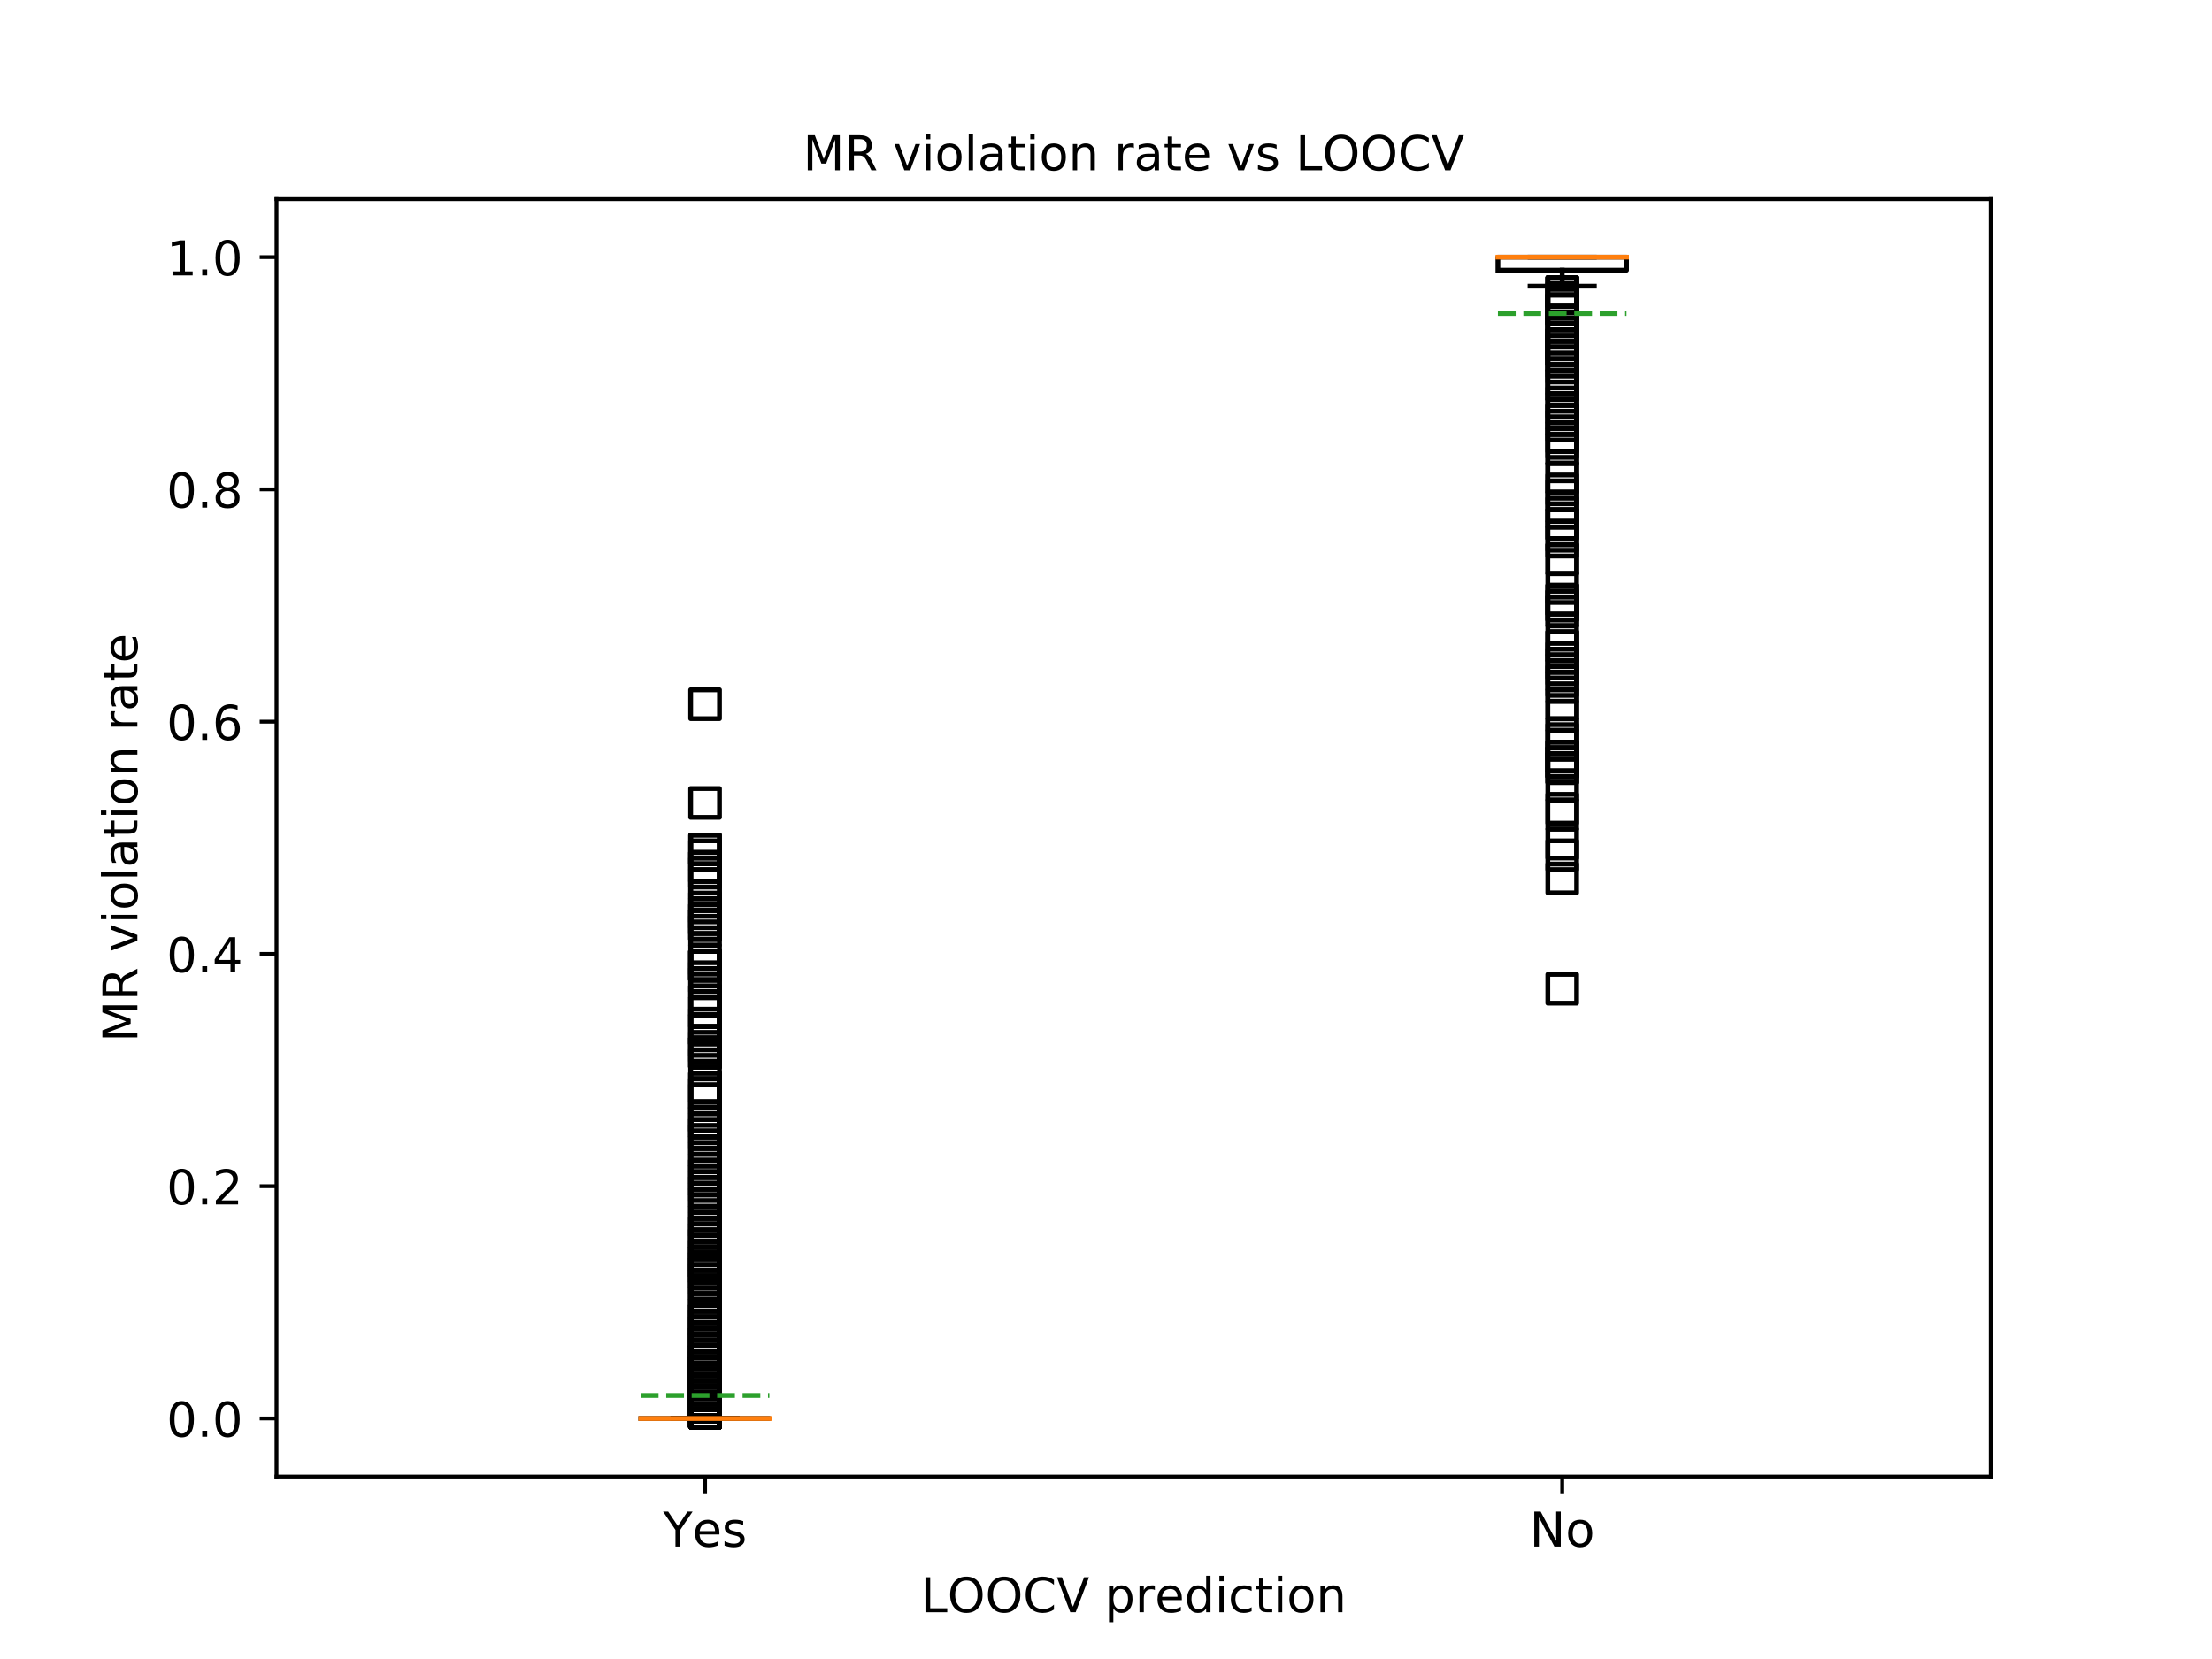 <?xml version="1.0" encoding="utf-8" standalone="no"?>
<!DOCTYPE svg PUBLIC "-//W3C//DTD SVG 1.1//EN"
  "http://www.w3.org/Graphics/SVG/1.1/DTD/svg11.dtd">
<!-- Created with matplotlib (https://matplotlib.org/) -->
<svg height="345.6pt" version="1.1" viewBox="0 0 460.8 345.6" width="460.8pt" xmlns="http://www.w3.org/2000/svg" xmlns:xlink="http://www.w3.org/1999/xlink">
 <defs>
  <style type="text/css">
*{stroke-linecap:butt;stroke-linejoin:round;}
  </style>
 </defs>
 <g id="figure_1">
  <g id="patch_1">
   <path d="M 0 345.6 
L 460.8 345.6 
L 460.8 0 
L 0 0 
z
" style="fill:#ffffff;"/>
  </g>
  <g id="axes_1">
   <g id="patch_2">
    <path d="M 57.6 307.584 
L 414.72 307.584 
L 414.72 41.472 
L 57.6 41.472 
z
" style="fill:#ffffff;"/>
   </g>
   <g id="matplotlib.axis_1">
    <g id="xtick_1">
     <g id="line2d_1">
      <defs>
       <path d="M 0 0 
L 0 3.5 
" id="m2b53d5e97c" style="stroke:#000000;stroke-width:0.8;"/>
      </defs>
      <g>
       <use style="stroke:#000000;stroke-width:0.8;" x="146.88" xlink:href="#m2b53d5e97c" y="307.584"/>
      </g>
     </g>
     <g id="text_1">
      <!-- Yes -->
      <defs>
       <path d="M -0.203 72.906 
L 10.406 72.906 
L 30.609 42.922 
L 50.688 72.906 
L 61.281 72.906 
L 35.5 34.719 
L 35.5 0 
L 25.594 0 
L 25.594 34.719 
z
" id="DejaVuSans-89"/>
       <path d="M 56.203 29.594 
L 56.203 25.203 
L 14.891 25.203 
Q 15.484 15.922 20.484 11.062 
Q 25.484 6.203 34.422 6.203 
Q 39.594 6.203 44.453 7.469 
Q 49.312 8.734 54.109 11.281 
L 54.109 2.781 
Q 49.266 0.734 44.188 -0.344 
Q 39.109 -1.422 33.891 -1.422 
Q 20.797 -1.422 13.156 6.188 
Q 5.516 13.812 5.516 26.812 
Q 5.516 40.234 12.766 48.109 
Q 20.016 56 32.328 56 
Q 43.359 56 49.781 48.891 
Q 56.203 41.797 56.203 29.594 
z
M 47.219 32.234 
Q 47.125 39.594 43.094 43.984 
Q 39.062 48.391 32.422 48.391 
Q 24.906 48.391 20.391 44.141 
Q 15.875 39.891 15.188 32.172 
z
" id="DejaVuSans-101"/>
       <path d="M 44.281 53.078 
L 44.281 44.578 
Q 40.484 46.531 36.375 47.5 
Q 32.281 48.484 27.875 48.484 
Q 21.188 48.484 17.844 46.438 
Q 14.5 44.391 14.5 40.281 
Q 14.5 37.156 16.891 35.375 
Q 19.281 33.594 26.516 31.984 
L 29.594 31.297 
Q 39.156 29.25 43.188 25.516 
Q 47.219 21.781 47.219 15.094 
Q 47.219 7.469 41.188 3.016 
Q 35.156 -1.422 24.609 -1.422 
Q 20.219 -1.422 15.453 -0.562 
Q 10.688 0.297 5.422 2 
L 5.422 11.281 
Q 10.406 8.688 15.234 7.391 
Q 20.062 6.109 24.812 6.109 
Q 31.156 6.109 34.562 8.281 
Q 37.984 10.453 37.984 14.406 
Q 37.984 18.062 35.516 20.016 
Q 33.062 21.969 24.703 23.781 
L 21.578 24.516 
Q 13.234 26.266 9.516 29.906 
Q 5.812 33.547 5.812 39.891 
Q 5.812 47.609 11.281 51.797 
Q 16.75 56 26.812 56 
Q 31.781 56 36.172 55.266 
Q 40.578 54.547 44.281 53.078 
z
" id="DejaVuSans-115"/>
      </defs>
      <g transform="translate(138.155 322.182)scale(0.1 -0.1)">
       <use xlink:href="#DejaVuSans-89"/>
       <use x="60.881" xlink:href="#DejaVuSans-101"/>
       <use x="122.404" xlink:href="#DejaVuSans-115"/>
      </g>
     </g>
    </g>
    <g id="xtick_2">
     <g id="line2d_2">
      <g>
       <use style="stroke:#000000;stroke-width:0.8;" x="325.44" xlink:href="#m2b53d5e97c" y="307.584"/>
      </g>
     </g>
     <g id="text_2">
      <!-- No -->
      <defs>
       <path d="M 9.812 72.906 
L 23.094 72.906 
L 55.422 11.922 
L 55.422 72.906 
L 64.984 72.906 
L 64.984 0 
L 51.703 0 
L 19.391 60.984 
L 19.391 0 
L 9.812 0 
z
" id="DejaVuSans-78"/>
       <path d="M 30.609 48.391 
Q 23.391 48.391 19.188 42.75 
Q 14.984 37.109 14.984 27.297 
Q 14.984 17.484 19.156 11.844 
Q 23.344 6.203 30.609 6.203 
Q 37.797 6.203 41.984 11.859 
Q 46.188 17.531 46.188 27.297 
Q 46.188 37.016 41.984 42.703 
Q 37.797 48.391 30.609 48.391 
z
M 30.609 56 
Q 42.328 56 49.016 48.375 
Q 55.719 40.766 55.719 27.297 
Q 55.719 13.875 49.016 6.219 
Q 42.328 -1.422 30.609 -1.422 
Q 18.844 -1.422 12.172 6.219 
Q 5.516 13.875 5.516 27.297 
Q 5.516 40.766 12.172 48.375 
Q 18.844 56 30.609 56 
z
" id="DejaVuSans-111"/>
      </defs>
      <g transform="translate(318.64 322.182)scale(0.1 -0.1)">
       <use xlink:href="#DejaVuSans-78"/>
       <use x="74.805" xlink:href="#DejaVuSans-111"/>
      </g>
     </g>
    </g>
    <g id="text_3">
     <!-- LOOCV prediction -->
     <defs>
      <path d="M 9.812 72.906 
L 19.672 72.906 
L 19.672 8.297 
L 55.172 8.297 
L 55.172 0 
L 9.812 0 
z
" id="DejaVuSans-76"/>
      <path d="M 39.406 66.219 
Q 28.656 66.219 22.328 58.203 
Q 16.016 50.203 16.016 36.375 
Q 16.016 22.609 22.328 14.594 
Q 28.656 6.594 39.406 6.594 
Q 50.141 6.594 56.422 14.594 
Q 62.703 22.609 62.703 36.375 
Q 62.703 50.203 56.422 58.203 
Q 50.141 66.219 39.406 66.219 
z
M 39.406 74.219 
Q 54.734 74.219 63.906 63.938 
Q 73.094 53.656 73.094 36.375 
Q 73.094 19.141 63.906 8.859 
Q 54.734 -1.422 39.406 -1.422 
Q 24.031 -1.422 14.812 8.828 
Q 5.609 19.094 5.609 36.375 
Q 5.609 53.656 14.812 63.938 
Q 24.031 74.219 39.406 74.219 
z
" id="DejaVuSans-79"/>
      <path d="M 64.406 67.281 
L 64.406 56.891 
Q 59.422 61.531 53.781 63.812 
Q 48.141 66.109 41.797 66.109 
Q 29.297 66.109 22.656 58.469 
Q 16.016 50.828 16.016 36.375 
Q 16.016 21.969 22.656 14.328 
Q 29.297 6.688 41.797 6.688 
Q 48.141 6.688 53.781 8.984 
Q 59.422 11.281 64.406 15.922 
L 64.406 5.609 
Q 59.234 2.094 53.438 0.328 
Q 47.656 -1.422 41.219 -1.422 
Q 24.656 -1.422 15.125 8.703 
Q 5.609 18.844 5.609 36.375 
Q 5.609 53.953 15.125 64.078 
Q 24.656 74.219 41.219 74.219 
Q 47.75 74.219 53.531 72.484 
Q 59.328 70.75 64.406 67.281 
z
" id="DejaVuSans-67"/>
      <path d="M 28.609 0 
L 0.781 72.906 
L 11.078 72.906 
L 34.188 11.531 
L 57.328 72.906 
L 67.578 72.906 
L 39.797 0 
z
" id="DejaVuSans-86"/>
      <path id="DejaVuSans-32"/>
      <path d="M 18.109 8.203 
L 18.109 -20.797 
L 9.078 -20.797 
L 9.078 54.688 
L 18.109 54.688 
L 18.109 46.391 
Q 20.953 51.266 25.266 53.625 
Q 29.594 56 35.594 56 
Q 45.562 56 51.781 48.094 
Q 58.016 40.188 58.016 27.297 
Q 58.016 14.406 51.781 6.484 
Q 45.562 -1.422 35.594 -1.422 
Q 29.594 -1.422 25.266 0.953 
Q 20.953 3.328 18.109 8.203 
z
M 48.688 27.297 
Q 48.688 37.203 44.609 42.844 
Q 40.531 48.484 33.406 48.484 
Q 26.266 48.484 22.188 42.844 
Q 18.109 37.203 18.109 27.297 
Q 18.109 17.391 22.188 11.75 
Q 26.266 6.109 33.406 6.109 
Q 40.531 6.109 44.609 11.75 
Q 48.688 17.391 48.688 27.297 
z
" id="DejaVuSans-112"/>
      <path d="M 41.109 46.297 
Q 39.594 47.172 37.812 47.578 
Q 36.031 48 33.891 48 
Q 26.266 48 22.188 43.047 
Q 18.109 38.094 18.109 28.812 
L 18.109 0 
L 9.078 0 
L 9.078 54.688 
L 18.109 54.688 
L 18.109 46.188 
Q 20.953 51.172 25.484 53.578 
Q 30.031 56 36.531 56 
Q 37.453 56 38.578 55.875 
Q 39.703 55.766 41.062 55.516 
z
" id="DejaVuSans-114"/>
      <path d="M 45.406 46.391 
L 45.406 75.984 
L 54.391 75.984 
L 54.391 0 
L 45.406 0 
L 45.406 8.203 
Q 42.578 3.328 38.25 0.953 
Q 33.938 -1.422 27.875 -1.422 
Q 17.969 -1.422 11.734 6.484 
Q 5.516 14.406 5.516 27.297 
Q 5.516 40.188 11.734 48.094 
Q 17.969 56 27.875 56 
Q 33.938 56 38.25 53.625 
Q 42.578 51.266 45.406 46.391 
z
M 14.797 27.297 
Q 14.797 17.391 18.875 11.75 
Q 22.953 6.109 30.078 6.109 
Q 37.203 6.109 41.297 11.75 
Q 45.406 17.391 45.406 27.297 
Q 45.406 37.203 41.297 42.844 
Q 37.203 48.484 30.078 48.484 
Q 22.953 48.484 18.875 42.844 
Q 14.797 37.203 14.797 27.297 
z
" id="DejaVuSans-100"/>
      <path d="M 9.422 54.688 
L 18.406 54.688 
L 18.406 0 
L 9.422 0 
z
M 9.422 75.984 
L 18.406 75.984 
L 18.406 64.594 
L 9.422 64.594 
z
" id="DejaVuSans-105"/>
      <path d="M 48.781 52.594 
L 48.781 44.188 
Q 44.969 46.297 41.141 47.344 
Q 37.312 48.391 33.406 48.391 
Q 24.656 48.391 19.812 42.844 
Q 14.984 37.312 14.984 27.297 
Q 14.984 17.281 19.812 11.734 
Q 24.656 6.203 33.406 6.203 
Q 37.312 6.203 41.141 7.25 
Q 44.969 8.297 48.781 10.406 
L 48.781 2.094 
Q 45.016 0.344 40.984 -0.531 
Q 36.969 -1.422 32.422 -1.422 
Q 20.062 -1.422 12.781 6.344 
Q 5.516 14.109 5.516 27.297 
Q 5.516 40.672 12.859 48.328 
Q 20.219 56 33.016 56 
Q 37.156 56 41.109 55.141 
Q 45.062 54.297 48.781 52.594 
z
" id="DejaVuSans-99"/>
      <path d="M 18.312 70.219 
L 18.312 54.688 
L 36.812 54.688 
L 36.812 47.703 
L 18.312 47.703 
L 18.312 18.016 
Q 18.312 11.328 20.141 9.422 
Q 21.969 7.516 27.594 7.516 
L 36.812 7.516 
L 36.812 0 
L 27.594 0 
Q 17.188 0 13.234 3.875 
Q 9.281 7.766 9.281 18.016 
L 9.281 47.703 
L 2.688 47.703 
L 2.688 54.688 
L 9.281 54.688 
L 9.281 70.219 
z
" id="DejaVuSans-116"/>
      <path d="M 54.891 33.016 
L 54.891 0 
L 45.906 0 
L 45.906 32.719 
Q 45.906 40.484 42.875 44.328 
Q 39.844 48.188 33.797 48.188 
Q 26.516 48.188 22.312 43.547 
Q 18.109 38.922 18.109 30.906 
L 18.109 0 
L 9.078 0 
L 9.078 54.688 
L 18.109 54.688 
L 18.109 46.188 
Q 21.344 51.125 25.703 53.562 
Q 30.078 56 35.797 56 
Q 45.219 56 50.047 50.172 
Q 54.891 44.344 54.891 33.016 
z
" id="DejaVuSans-110"/>
     </defs>
     <g transform="translate(191.809 335.861)scale(0.1 -0.1)">
      <use xlink:href="#DejaVuSans-76"/>
      <use x="55.666" xlink:href="#DejaVuSans-79"/>
      <use x="134.377" xlink:href="#DejaVuSans-79"/>
      <use x="213.088" xlink:href="#DejaVuSans-67"/>
      <use x="282.912" xlink:href="#DejaVuSans-86"/>
      <use x="351.32" xlink:href="#DejaVuSans-32"/>
      <use x="383.107" xlink:href="#DejaVuSans-112"/>
      <use x="446.584" xlink:href="#DejaVuSans-114"/>
      <use x="487.666" xlink:href="#DejaVuSans-101"/>
      <use x="549.189" xlink:href="#DejaVuSans-100"/>
      <use x="612.666" xlink:href="#DejaVuSans-105"/>
      <use x="640.449" xlink:href="#DejaVuSans-99"/>
      <use x="695.43" xlink:href="#DejaVuSans-116"/>
      <use x="734.639" xlink:href="#DejaVuSans-105"/>
      <use x="762.422" xlink:href="#DejaVuSans-111"/>
      <use x="823.604" xlink:href="#DejaVuSans-110"/>
     </g>
    </g>
   </g>
   <g id="matplotlib.axis_2">
    <g id="ytick_1">
     <g id="line2d_3">
      <defs>
       <path d="M 0 0 
L -3.5 0 
" id="m6931e2db2f" style="stroke:#000000;stroke-width:0.8;"/>
      </defs>
      <g>
       <use style="stroke:#000000;stroke-width:0.8;" x="57.6" xlink:href="#m6931e2db2f" y="295.488"/>
      </g>
     </g>
     <g id="text_4">
      <!-- 0.0 -->
      <defs>
       <path d="M 31.781 66.406 
Q 24.172 66.406 20.328 58.906 
Q 16.5 51.422 16.5 36.375 
Q 16.5 21.391 20.328 13.891 
Q 24.172 6.391 31.781 6.391 
Q 39.453 6.391 43.281 13.891 
Q 47.125 21.391 47.125 36.375 
Q 47.125 51.422 43.281 58.906 
Q 39.453 66.406 31.781 66.406 
z
M 31.781 74.219 
Q 44.047 74.219 50.516 64.516 
Q 56.984 54.828 56.984 36.375 
Q 56.984 17.969 50.516 8.266 
Q 44.047 -1.422 31.781 -1.422 
Q 19.531 -1.422 13.062 8.266 
Q 6.594 17.969 6.594 36.375 
Q 6.594 54.828 13.062 64.516 
Q 19.531 74.219 31.781 74.219 
z
" id="DejaVuSans-48"/>
       <path d="M 10.688 12.406 
L 21 12.406 
L 21 0 
L 10.688 0 
z
" id="DejaVuSans-46"/>
      </defs>
      <g transform="translate(34.697 299.287)scale(0.1 -0.1)">
       <use xlink:href="#DejaVuSans-48"/>
       <use x="63.623" xlink:href="#DejaVuSans-46"/>
       <use x="95.41" xlink:href="#DejaVuSans-48"/>
      </g>
     </g>
    </g>
    <g id="ytick_2">
     <g id="line2d_4">
      <g>
       <use style="stroke:#000000;stroke-width:0.8;" x="57.6" xlink:href="#m6931e2db2f" y="247.104"/>
      </g>
     </g>
     <g id="text_5">
      <!-- 0.2 -->
      <defs>
       <path d="M 19.188 8.297 
L 53.609 8.297 
L 53.609 0 
L 7.328 0 
L 7.328 8.297 
Q 12.938 14.109 22.625 23.891 
Q 32.328 33.688 34.812 36.531 
Q 39.547 41.844 41.422 45.531 
Q 43.312 49.219 43.312 52.781 
Q 43.312 58.594 39.234 62.25 
Q 35.156 65.922 28.609 65.922 
Q 23.969 65.922 18.812 64.312 
Q 13.672 62.703 7.812 59.422 
L 7.812 69.391 
Q 13.766 71.781 18.938 73 
Q 24.125 74.219 28.422 74.219 
Q 39.75 74.219 46.484 68.547 
Q 53.219 62.891 53.219 53.422 
Q 53.219 48.922 51.531 44.891 
Q 49.859 40.875 45.406 35.406 
Q 44.188 33.984 37.641 27.219 
Q 31.109 20.453 19.188 8.297 
z
" id="DejaVuSans-50"/>
      </defs>
      <g transform="translate(34.697 250.903)scale(0.1 -0.1)">
       <use xlink:href="#DejaVuSans-48"/>
       <use x="63.623" xlink:href="#DejaVuSans-46"/>
       <use x="95.41" xlink:href="#DejaVuSans-50"/>
      </g>
     </g>
    </g>
    <g id="ytick_3">
     <g id="line2d_5">
      <g>
       <use style="stroke:#000000;stroke-width:0.8;" x="57.6" xlink:href="#m6931e2db2f" y="198.72"/>
      </g>
     </g>
     <g id="text_6">
      <!-- 0.4 -->
      <defs>
       <path d="M 37.797 64.312 
L 12.891 25.391 
L 37.797 25.391 
z
M 35.203 72.906 
L 47.609 72.906 
L 47.609 25.391 
L 58.016 25.391 
L 58.016 17.188 
L 47.609 17.188 
L 47.609 0 
L 37.797 0 
L 37.797 17.188 
L 4.891 17.188 
L 4.891 26.703 
z
" id="DejaVuSans-52"/>
      </defs>
      <g transform="translate(34.697 202.519)scale(0.1 -0.1)">
       <use xlink:href="#DejaVuSans-48"/>
       <use x="63.623" xlink:href="#DejaVuSans-46"/>
       <use x="95.41" xlink:href="#DejaVuSans-52"/>
      </g>
     </g>
    </g>
    <g id="ytick_4">
     <g id="line2d_6">
      <g>
       <use style="stroke:#000000;stroke-width:0.8;" x="57.6" xlink:href="#m6931e2db2f" y="150.336"/>
      </g>
     </g>
     <g id="text_7">
      <!-- 0.6 -->
      <defs>
       <path d="M 33.016 40.375 
Q 26.375 40.375 22.484 35.828 
Q 18.609 31.297 18.609 23.391 
Q 18.609 15.531 22.484 10.953 
Q 26.375 6.391 33.016 6.391 
Q 39.656 6.391 43.531 10.953 
Q 47.406 15.531 47.406 23.391 
Q 47.406 31.297 43.531 35.828 
Q 39.656 40.375 33.016 40.375 
z
M 52.594 71.297 
L 52.594 62.312 
Q 48.875 64.062 45.094 64.984 
Q 41.312 65.922 37.594 65.922 
Q 27.828 65.922 22.672 59.328 
Q 17.531 52.734 16.797 39.406 
Q 19.672 43.656 24.016 45.922 
Q 28.375 48.188 33.594 48.188 
Q 44.578 48.188 50.953 41.516 
Q 57.328 34.859 57.328 23.391 
Q 57.328 12.156 50.688 5.359 
Q 44.047 -1.422 33.016 -1.422 
Q 20.359 -1.422 13.672 8.266 
Q 6.984 17.969 6.984 36.375 
Q 6.984 53.656 15.188 63.938 
Q 23.391 74.219 37.203 74.219 
Q 40.922 74.219 44.703 73.484 
Q 48.484 72.75 52.594 71.297 
z
" id="DejaVuSans-54"/>
      </defs>
      <g transform="translate(34.697 154.135)scale(0.1 -0.1)">
       <use xlink:href="#DejaVuSans-48"/>
       <use x="63.623" xlink:href="#DejaVuSans-46"/>
       <use x="95.41" xlink:href="#DejaVuSans-54"/>
      </g>
     </g>
    </g>
    <g id="ytick_5">
     <g id="line2d_7">
      <g>
       <use style="stroke:#000000;stroke-width:0.8;" x="57.6" xlink:href="#m6931e2db2f" y="101.952"/>
      </g>
     </g>
     <g id="text_8">
      <!-- 0.8 -->
      <defs>
       <path d="M 31.781 34.625 
Q 24.75 34.625 20.719 30.859 
Q 16.703 27.094 16.703 20.516 
Q 16.703 13.922 20.719 10.156 
Q 24.75 6.391 31.781 6.391 
Q 38.812 6.391 42.859 10.172 
Q 46.922 13.969 46.922 20.516 
Q 46.922 27.094 42.891 30.859 
Q 38.875 34.625 31.781 34.625 
z
M 21.922 38.812 
Q 15.578 40.375 12.031 44.719 
Q 8.5 49.078 8.5 55.328 
Q 8.5 64.062 14.719 69.141 
Q 20.953 74.219 31.781 74.219 
Q 42.672 74.219 48.875 69.141 
Q 55.078 64.062 55.078 55.328 
Q 55.078 49.078 51.531 44.719 
Q 48 40.375 41.703 38.812 
Q 48.828 37.156 52.797 32.312 
Q 56.781 27.484 56.781 20.516 
Q 56.781 9.906 50.312 4.234 
Q 43.844 -1.422 31.781 -1.422 
Q 19.734 -1.422 13.25 4.234 
Q 6.781 9.906 6.781 20.516 
Q 6.781 27.484 10.781 32.312 
Q 14.797 37.156 21.922 38.812 
z
M 18.312 54.391 
Q 18.312 48.734 21.844 45.562 
Q 25.391 42.391 31.781 42.391 
Q 38.141 42.391 41.719 45.562 
Q 45.312 48.734 45.312 54.391 
Q 45.312 60.062 41.719 63.234 
Q 38.141 66.406 31.781 66.406 
Q 25.391 66.406 21.844 63.234 
Q 18.312 60.062 18.312 54.391 
z
" id="DejaVuSans-56"/>
      </defs>
      <g transform="translate(34.697 105.751)scale(0.1 -0.1)">
       <use xlink:href="#DejaVuSans-48"/>
       <use x="63.623" xlink:href="#DejaVuSans-46"/>
       <use x="95.41" xlink:href="#DejaVuSans-56"/>
      </g>
     </g>
    </g>
    <g id="ytick_6">
     <g id="line2d_8">
      <g>
       <use style="stroke:#000000;stroke-width:0.8;" x="57.6" xlink:href="#m6931e2db2f" y="53.568"/>
      </g>
     </g>
     <g id="text_9">
      <!-- 1.0 -->
      <defs>
       <path d="M 12.406 8.297 
L 28.516 8.297 
L 28.516 63.922 
L 10.984 60.406 
L 10.984 69.391 
L 28.422 72.906 
L 38.281 72.906 
L 38.281 8.297 
L 54.391 8.297 
L 54.391 0 
L 12.406 0 
z
" id="DejaVuSans-49"/>
      </defs>
      <g transform="translate(34.697 57.367)scale(0.1 -0.1)">
       <use xlink:href="#DejaVuSans-49"/>
       <use x="63.623" xlink:href="#DejaVuSans-46"/>
       <use x="95.41" xlink:href="#DejaVuSans-48"/>
      </g>
     </g>
    </g>
    <g id="text_10">
     <!-- MR violation rate -->
     <defs>
      <path d="M 9.812 72.906 
L 24.516 72.906 
L 43.109 23.297 
L 61.812 72.906 
L 76.516 72.906 
L 76.516 0 
L 66.891 0 
L 66.891 64.016 
L 48.094 14.016 
L 38.188 14.016 
L 19.391 64.016 
L 19.391 0 
L 9.812 0 
z
" id="DejaVuSans-77"/>
      <path d="M 44.391 34.188 
Q 47.562 33.109 50.562 29.594 
Q 53.562 26.078 56.594 19.922 
L 66.609 0 
L 56 0 
L 46.688 18.703 
Q 43.062 26.031 39.672 28.422 
Q 36.281 30.812 30.422 30.812 
L 19.672 30.812 
L 19.672 0 
L 9.812 0 
L 9.812 72.906 
L 32.078 72.906 
Q 44.578 72.906 50.734 67.672 
Q 56.891 62.453 56.891 51.906 
Q 56.891 45.016 53.688 40.469 
Q 50.484 35.938 44.391 34.188 
z
M 19.672 64.797 
L 19.672 38.922 
L 32.078 38.922 
Q 39.203 38.922 42.844 42.219 
Q 46.484 45.516 46.484 51.906 
Q 46.484 58.297 42.844 61.547 
Q 39.203 64.797 32.078 64.797 
z
" id="DejaVuSans-82"/>
      <path d="M 2.984 54.688 
L 12.5 54.688 
L 29.594 8.797 
L 46.688 54.688 
L 56.203 54.688 
L 35.688 0 
L 23.484 0 
z
" id="DejaVuSans-118"/>
      <path d="M 9.422 75.984 
L 18.406 75.984 
L 18.406 0 
L 9.422 0 
z
" id="DejaVuSans-108"/>
      <path d="M 34.281 27.484 
Q 23.391 27.484 19.188 25 
Q 14.984 22.516 14.984 16.5 
Q 14.984 11.719 18.141 8.906 
Q 21.297 6.109 26.703 6.109 
Q 34.188 6.109 38.703 11.406 
Q 43.219 16.703 43.219 25.484 
L 43.219 27.484 
z
M 52.203 31.203 
L 52.203 0 
L 43.219 0 
L 43.219 8.297 
Q 40.141 3.328 35.547 0.953 
Q 30.953 -1.422 24.312 -1.422 
Q 15.922 -1.422 10.953 3.297 
Q 6 8.016 6 15.922 
Q 6 25.141 12.172 29.828 
Q 18.359 34.516 30.609 34.516 
L 43.219 34.516 
L 43.219 35.406 
Q 43.219 41.609 39.141 45 
Q 35.062 48.391 27.688 48.391 
Q 23 48.391 18.547 47.266 
Q 14.109 46.141 10.016 43.891 
L 10.016 52.203 
Q 14.938 54.109 19.578 55.047 
Q 24.219 56 28.609 56 
Q 40.484 56 46.344 49.844 
Q 52.203 43.703 52.203 31.203 
z
" id="DejaVuSans-97"/>
     </defs>
     <g transform="translate(28.617 217.089)rotate(-90)scale(0.1 -0.1)">
      <use xlink:href="#DejaVuSans-77"/>
      <use x="86.279" xlink:href="#DejaVuSans-82"/>
      <use x="155.762" xlink:href="#DejaVuSans-32"/>
      <use x="187.549" xlink:href="#DejaVuSans-118"/>
      <use x="246.729" xlink:href="#DejaVuSans-105"/>
      <use x="274.512" xlink:href="#DejaVuSans-111"/>
      <use x="335.693" xlink:href="#DejaVuSans-108"/>
      <use x="363.477" xlink:href="#DejaVuSans-97"/>
      <use x="424.756" xlink:href="#DejaVuSans-116"/>
      <use x="463.965" xlink:href="#DejaVuSans-105"/>
      <use x="491.748" xlink:href="#DejaVuSans-111"/>
      <use x="552.93" xlink:href="#DejaVuSans-110"/>
      <use x="616.309" xlink:href="#DejaVuSans-32"/>
      <use x="648.096" xlink:href="#DejaVuSans-114"/>
      <use x="689.209" xlink:href="#DejaVuSans-97"/>
      <use x="750.488" xlink:href="#DejaVuSans-116"/>
      <use x="789.697" xlink:href="#DejaVuSans-101"/>
     </g>
    </g>
   </g>
   <g id="line2d_9">
    <path clip-path="url(#p128bdb2880)" d="M 133.488 295.488 
L 160.272 295.488 
L 160.272 295.488 
L 133.488 295.488 
L 133.488 295.488 
" style="fill:none;stroke:#000000;stroke-linecap:square;"/>
   </g>
   <g id="line2d_10">
    <path clip-path="url(#p128bdb2880)" d="M 146.88 295.488 
L 146.88 295.488 
" style="fill:none;stroke:#000000;stroke-linecap:square;"/>
   </g>
   <g id="line2d_11">
    <path clip-path="url(#p128bdb2880)" d="M 146.88 295.488 
L 146.88 295.488 
" style="fill:none;stroke:#000000;stroke-linecap:square;"/>
   </g>
   <g id="line2d_12">
    <path clip-path="url(#p128bdb2880)" d="M 140.184 295.488 
L 153.576 295.488 
" style="fill:none;stroke:#000000;stroke-linecap:square;"/>
   </g>
   <g id="line2d_13">
    <path clip-path="url(#p128bdb2880)" d="M 140.184 295.488 
L 153.576 295.488 
" style="fill:none;stroke:#000000;stroke-linecap:square;"/>
   </g>
   <g id="line2d_14">
    <defs>
     <path d="M -3 3 
L 3 3 
L 3 -3 
L -3 -3 
z
" id="m2ae6aa0f33" style="stroke:#000000;stroke-linejoin:miter;"/>
    </defs>
    <g clip-path="url(#p128bdb2880)">
     <use style="fill-opacity:0;stroke:#000000;stroke-linejoin:miter;" x="146.88" xlink:href="#m2ae6aa0f33" y="277.344"/>
     <use style="fill-opacity:0;stroke:#000000;stroke-linejoin:miter;" x="146.88" xlink:href="#m2ae6aa0f33" y="214.445"/>
     <use style="fill-opacity:0;stroke:#000000;stroke-linejoin:miter;" x="146.88" xlink:href="#m2ae6aa0f33" y="285.811"/>
     <use style="fill-opacity:0;stroke:#000000;stroke-linejoin:miter;" x="146.88" xlink:href="#m2ae6aa0f33" y="289.44"/>
     <use style="fill-opacity:0;stroke:#000000;stroke-linejoin:miter;" x="146.88" xlink:href="#m2ae6aa0f33" y="290.65"/>
     <use style="fill-opacity:0;stroke:#000000;stroke-linejoin:miter;" x="146.88" xlink:href="#m2ae6aa0f33" y="210.816"/>
     <use style="fill-opacity:0;stroke:#000000;stroke-linejoin:miter;" x="146.88" xlink:href="#m2ae6aa0f33" y="279.763"/>
     <use style="fill-opacity:0;stroke:#000000;stroke-linejoin:miter;" x="146.88" xlink:href="#m2ae6aa0f33" y="293.069"/>
     <use style="fill-opacity:0;stroke:#000000;stroke-linejoin:miter;" x="146.88" xlink:href="#m2ae6aa0f33" y="176.947"/>
     <use style="fill-opacity:0;stroke:#000000;stroke-linejoin:miter;" x="146.88" xlink:href="#m2ae6aa0f33" y="270.086"/>
     <use style="fill-opacity:0;stroke:#000000;stroke-linejoin:miter;" x="146.88" xlink:href="#m2ae6aa0f33" y="232.589"/>
     <use style="fill-opacity:0;stroke:#000000;stroke-linejoin:miter;" x="146.88" xlink:href="#m2ae6aa0f33" y="293.069"/>
     <use style="fill-opacity:0;stroke:#000000;stroke-linejoin:miter;" x="146.88" xlink:href="#m2ae6aa0f33" y="279.763"/>
     <use style="fill-opacity:0;stroke:#000000;stroke-linejoin:miter;" x="146.88" xlink:href="#m2ae6aa0f33" y="264.038"/>
     <use style="fill-opacity:0;stroke:#000000;stroke-linejoin:miter;" x="146.88" xlink:href="#m2ae6aa0f33" y="270.086"/>
     <use style="fill-opacity:0;stroke:#000000;stroke-linejoin:miter;" x="146.88" xlink:href="#m2ae6aa0f33" y="288.23"/>
     <use style="fill-opacity:0;stroke:#000000;stroke-linejoin:miter;" x="146.88" xlink:href="#m2ae6aa0f33" y="290.65"/>
     <use style="fill-opacity:0;stroke:#000000;stroke-linejoin:miter;" x="146.88" xlink:href="#m2ae6aa0f33" y="214.445"/>
     <use style="fill-opacity:0;stroke:#000000;stroke-linejoin:miter;" x="146.88" xlink:href="#m2ae6aa0f33" y="201.139"/>
     <use style="fill-opacity:0;stroke:#000000;stroke-linejoin:miter;" x="146.88" xlink:href="#m2ae6aa0f33" y="189.043"/>
     <use style="fill-opacity:0;stroke:#000000;stroke-linejoin:miter;" x="146.88" xlink:href="#m2ae6aa0f33" y="294.278"/>
     <use style="fill-opacity:0;stroke:#000000;stroke-linejoin:miter;" x="146.88" xlink:href="#m2ae6aa0f33" y="289.44"/>
     <use style="fill-opacity:0;stroke:#000000;stroke-linejoin:miter;" x="146.88" xlink:href="#m2ae6aa0f33" y="208.397"/>
     <use style="fill-opacity:0;stroke:#000000;stroke-linejoin:miter;" x="146.88" xlink:href="#m2ae6aa0f33" y="264.038"/>
     <use style="fill-opacity:0;stroke:#000000;stroke-linejoin:miter;" x="146.88" xlink:href="#m2ae6aa0f33" y="291.859"/>
     <use style="fill-opacity:0;stroke:#000000;stroke-linejoin:miter;" x="146.88" xlink:href="#m2ae6aa0f33" y="290.65"/>
     <use style="fill-opacity:0;stroke:#000000;stroke-linejoin:miter;" x="146.88" xlink:href="#m2ae6aa0f33" y="285.811"/>
     <use style="fill-opacity:0;stroke:#000000;stroke-linejoin:miter;" x="146.88" xlink:href="#m2ae6aa0f33" y="284.602"/>
     <use style="fill-opacity:0;stroke:#000000;stroke-linejoin:miter;" x="146.88" xlink:href="#m2ae6aa0f33" y="279.763"/>
     <use style="fill-opacity:0;stroke:#000000;stroke-linejoin:miter;" x="146.88" xlink:href="#m2ae6aa0f33" y="262.829"/>
     <use style="fill-opacity:0;stroke:#000000;stroke-linejoin:miter;" x="146.88" xlink:href="#m2ae6aa0f33" y="293.069"/>
     <use style="fill-opacity:0;stroke:#000000;stroke-linejoin:miter;" x="146.88" xlink:href="#m2ae6aa0f33" y="193.882"/>
     <use style="fill-opacity:0;stroke:#000000;stroke-linejoin:miter;" x="146.88" xlink:href="#m2ae6aa0f33" y="288.23"/>
     <use style="fill-opacity:0;stroke:#000000;stroke-linejoin:miter;" x="146.88" xlink:href="#m2ae6aa0f33" y="285.811"/>
     <use style="fill-opacity:0;stroke:#000000;stroke-linejoin:miter;" x="146.88" xlink:href="#m2ae6aa0f33" y="243.475"/>
     <use style="fill-opacity:0;stroke:#000000;stroke-linejoin:miter;" x="146.88" xlink:href="#m2ae6aa0f33" y="251.942"/>
     <use style="fill-opacity:0;stroke:#000000;stroke-linejoin:miter;" x="146.88" xlink:href="#m2ae6aa0f33" y="256.781"/>
     <use style="fill-opacity:0;stroke:#000000;stroke-linejoin:miter;" x="146.88" xlink:href="#m2ae6aa0f33" y="287.021"/>
     <use style="fill-opacity:0;stroke:#000000;stroke-linejoin:miter;" x="146.88" xlink:href="#m2ae6aa0f33" y="247.104"/>
     <use style="fill-opacity:0;stroke:#000000;stroke-linejoin:miter;" x="146.88" xlink:href="#m2ae6aa0f33" y="235.008"/>
     <use style="fill-opacity:0;stroke:#000000;stroke-linejoin:miter;" x="146.88" xlink:href="#m2ae6aa0f33" y="208.397"/>
     <use style="fill-opacity:0;stroke:#000000;stroke-linejoin:miter;" x="146.88" xlink:href="#m2ae6aa0f33" y="233.798"/>
     <use style="fill-opacity:0;stroke:#000000;stroke-linejoin:miter;" x="146.88" xlink:href="#m2ae6aa0f33" y="289.44"/>
     <use style="fill-opacity:0;stroke:#000000;stroke-linejoin:miter;" x="146.88" xlink:href="#m2ae6aa0f33" y="276.134"/>
     <use style="fill-opacity:0;stroke:#000000;stroke-linejoin:miter;" x="146.88" xlink:href="#m2ae6aa0f33" y="291.859"/>
     <use style="fill-opacity:0;stroke:#000000;stroke-linejoin:miter;" x="146.88" xlink:href="#m2ae6aa0f33" y="218.074"/>
     <use style="fill-opacity:0;stroke:#000000;stroke-linejoin:miter;" x="146.88" xlink:href="#m2ae6aa0f33" y="227.75"/>
     <use style="fill-opacity:0;stroke:#000000;stroke-linejoin:miter;" x="146.88" xlink:href="#m2ae6aa0f33" y="219.283"/>
     <use style="fill-opacity:0;stroke:#000000;stroke-linejoin:miter;" x="146.88" xlink:href="#m2ae6aa0f33" y="274.925"/>
     <use style="fill-opacity:0;stroke:#000000;stroke-linejoin:miter;" x="146.88" xlink:href="#m2ae6aa0f33" y="294.278"/>
     <use style="fill-opacity:0;stroke:#000000;stroke-linejoin:miter;" x="146.88" xlink:href="#m2ae6aa0f33" y="273.715"/>
     <use style="fill-opacity:0;stroke:#000000;stroke-linejoin:miter;" x="146.88" xlink:href="#m2ae6aa0f33" y="267.667"/>
     <use style="fill-opacity:0;stroke:#000000;stroke-linejoin:miter;" x="146.88" xlink:href="#m2ae6aa0f33" y="280.973"/>
     <use style="fill-opacity:0;stroke:#000000;stroke-linejoin:miter;" x="146.88" xlink:href="#m2ae6aa0f33" y="274.925"/>
     <use style="fill-opacity:0;stroke:#000000;stroke-linejoin:miter;" x="146.88" xlink:href="#m2ae6aa0f33" y="261.619"/>
     <use style="fill-opacity:0;stroke:#000000;stroke-linejoin:miter;" x="146.88" xlink:href="#m2ae6aa0f33" y="289.44"/>
     <use style="fill-opacity:0;stroke:#000000;stroke-linejoin:miter;" x="146.88" xlink:href="#m2ae6aa0f33" y="190.253"/>
     <use style="fill-opacity:0;stroke:#000000;stroke-linejoin:miter;" x="146.88" xlink:href="#m2ae6aa0f33" y="294.278"/>
     <use style="fill-opacity:0;stroke:#000000;stroke-linejoin:miter;" x="146.88" xlink:href="#m2ae6aa0f33" y="181.786"/>
     <use style="fill-opacity:0;stroke:#000000;stroke-linejoin:miter;" x="146.88" xlink:href="#m2ae6aa0f33" y="282.182"/>
     <use style="fill-opacity:0;stroke:#000000;stroke-linejoin:miter;" x="146.88" xlink:href="#m2ae6aa0f33" y="285.811"/>
     <use style="fill-opacity:0;stroke:#000000;stroke-linejoin:miter;" x="146.88" xlink:href="#m2ae6aa0f33" y="262.829"/>
     <use style="fill-opacity:0;stroke:#000000;stroke-linejoin:miter;" x="146.88" xlink:href="#m2ae6aa0f33" y="239.846"/>
     <use style="fill-opacity:0;stroke:#000000;stroke-linejoin:miter;" x="146.88" xlink:href="#m2ae6aa0f33" y="287.021"/>
     <use style="fill-opacity:0;stroke:#000000;stroke-linejoin:miter;" x="146.88" xlink:href="#m2ae6aa0f33" y="260.41"/>
     <use style="fill-opacity:0;stroke:#000000;stroke-linejoin:miter;" x="146.88" xlink:href="#m2ae6aa0f33" y="226.541"/>
     <use style="fill-opacity:0;stroke:#000000;stroke-linejoin:miter;" x="146.88" xlink:href="#m2ae6aa0f33" y="203.558"/>
     <use style="fill-opacity:0;stroke:#000000;stroke-linejoin:miter;" x="146.88" xlink:href="#m2ae6aa0f33" y="291.859"/>
     <use style="fill-opacity:0;stroke:#000000;stroke-linejoin:miter;" x="146.88" xlink:href="#m2ae6aa0f33" y="283.392"/>
     <use style="fill-opacity:0;stroke:#000000;stroke-linejoin:miter;" x="146.88" xlink:href="#m2ae6aa0f33" y="241.056"/>
     <use style="fill-opacity:0;stroke:#000000;stroke-linejoin:miter;" x="146.88" xlink:href="#m2ae6aa0f33" y="284.602"/>
     <use style="fill-opacity:0;stroke:#000000;stroke-linejoin:miter;" x="146.88" xlink:href="#m2ae6aa0f33" y="250.733"/>
     <use style="fill-opacity:0;stroke:#000000;stroke-linejoin:miter;" x="146.88" xlink:href="#m2ae6aa0f33" y="285.811"/>
     <use style="fill-opacity:0;stroke:#000000;stroke-linejoin:miter;" x="146.88" xlink:href="#m2ae6aa0f33" y="274.925"/>
     <use style="fill-opacity:0;stroke:#000000;stroke-linejoin:miter;" x="146.88" xlink:href="#m2ae6aa0f33" y="259.2"/>
     <use style="fill-opacity:0;stroke:#000000;stroke-linejoin:miter;" x="146.88" xlink:href="#m2ae6aa0f33" y="288.23"/>
     <use style="fill-opacity:0;stroke:#000000;stroke-linejoin:miter;" x="146.88" xlink:href="#m2ae6aa0f33" y="285.811"/>
     <use style="fill-opacity:0;stroke:#000000;stroke-linejoin:miter;" x="146.88" xlink:href="#m2ae6aa0f33" y="289.44"/>
     <use style="fill-opacity:0;stroke:#000000;stroke-linejoin:miter;" x="146.88" xlink:href="#m2ae6aa0f33" y="290.65"/>
     <use style="fill-opacity:0;stroke:#000000;stroke-linejoin:miter;" x="146.88" xlink:href="#m2ae6aa0f33" y="274.925"/>
     <use style="fill-opacity:0;stroke:#000000;stroke-linejoin:miter;" x="146.88" xlink:href="#m2ae6aa0f33" y="267.667"/>
     <use style="fill-opacity:0;stroke:#000000;stroke-linejoin:miter;" x="146.88" xlink:href="#m2ae6aa0f33" y="221.702"/>
     <use style="fill-opacity:0;stroke:#000000;stroke-linejoin:miter;" x="146.88" xlink:href="#m2ae6aa0f33" y="280.973"/>
     <use style="fill-opacity:0;stroke:#000000;stroke-linejoin:miter;" x="146.88" xlink:href="#m2ae6aa0f33" y="294.278"/>
     <use style="fill-opacity:0;stroke:#000000;stroke-linejoin:miter;" x="146.88" xlink:href="#m2ae6aa0f33" y="283.392"/>
     <use style="fill-opacity:0;stroke:#000000;stroke-linejoin:miter;" x="146.88" xlink:href="#m2ae6aa0f33" y="265.248"/>
     <use style="fill-opacity:0;stroke:#000000;stroke-linejoin:miter;" x="146.88" xlink:href="#m2ae6aa0f33" y="219.283"/>
     <use style="fill-opacity:0;stroke:#000000;stroke-linejoin:miter;" x="146.88" xlink:href="#m2ae6aa0f33" y="289.44"/>
     <use style="fill-opacity:0;stroke:#000000;stroke-linejoin:miter;" x="146.88" xlink:href="#m2ae6aa0f33" y="282.182"/>
     <use style="fill-opacity:0;stroke:#000000;stroke-linejoin:miter;" x="146.88" xlink:href="#m2ae6aa0f33" y="201.139"/>
     <use style="fill-opacity:0;stroke:#000000;stroke-linejoin:miter;" x="146.88" xlink:href="#m2ae6aa0f33" y="201.139"/>
     <use style="fill-opacity:0;stroke:#000000;stroke-linejoin:miter;" x="146.88" xlink:href="#m2ae6aa0f33" y="262.829"/>
     <use style="fill-opacity:0;stroke:#000000;stroke-linejoin:miter;" x="146.88" xlink:href="#m2ae6aa0f33" y="180.576"/>
     <use style="fill-opacity:0;stroke:#000000;stroke-linejoin:miter;" x="146.88" xlink:href="#m2ae6aa0f33" y="248.314"/>
     <use style="fill-opacity:0;stroke:#000000;stroke-linejoin:miter;" x="146.88" xlink:href="#m2ae6aa0f33" y="213.235"/>
     <use style="fill-opacity:0;stroke:#000000;stroke-linejoin:miter;" x="146.88" xlink:href="#m2ae6aa0f33" y="294.278"/>
     <use style="fill-opacity:0;stroke:#000000;stroke-linejoin:miter;" x="146.88" xlink:href="#m2ae6aa0f33" y="290.65"/>
     <use style="fill-opacity:0;stroke:#000000;stroke-linejoin:miter;" x="146.88" xlink:href="#m2ae6aa0f33" y="293.069"/>
     <use style="fill-opacity:0;stroke:#000000;stroke-linejoin:miter;" x="146.88" xlink:href="#m2ae6aa0f33" y="271.296"/>
     <use style="fill-opacity:0;stroke:#000000;stroke-linejoin:miter;" x="146.88" xlink:href="#m2ae6aa0f33" y="288.23"/>
     <use style="fill-opacity:0;stroke:#000000;stroke-linejoin:miter;" x="146.88" xlink:href="#m2ae6aa0f33" y="294.278"/>
     <use style="fill-opacity:0;stroke:#000000;stroke-linejoin:miter;" x="146.88" xlink:href="#m2ae6aa0f33" y="294.278"/>
     <use style="fill-opacity:0;stroke:#000000;stroke-linejoin:miter;" x="146.88" xlink:href="#m2ae6aa0f33" y="280.973"/>
     <use style="fill-opacity:0;stroke:#000000;stroke-linejoin:miter;" x="146.88" xlink:href="#m2ae6aa0f33" y="282.182"/>
     <use style="fill-opacity:0;stroke:#000000;stroke-linejoin:miter;" x="146.88" xlink:href="#m2ae6aa0f33" y="285.811"/>
     <use style="fill-opacity:0;stroke:#000000;stroke-linejoin:miter;" x="146.88" xlink:href="#m2ae6aa0f33" y="257.99"/>
     <use style="fill-opacity:0;stroke:#000000;stroke-linejoin:miter;" x="146.88" xlink:href="#m2ae6aa0f33" y="232.589"/>
     <use style="fill-opacity:0;stroke:#000000;stroke-linejoin:miter;" x="146.88" xlink:href="#m2ae6aa0f33" y="279.763"/>
     <use style="fill-opacity:0;stroke:#000000;stroke-linejoin:miter;" x="146.88" xlink:href="#m2ae6aa0f33" y="294.278"/>
     <use style="fill-opacity:0;stroke:#000000;stroke-linejoin:miter;" x="146.88" xlink:href="#m2ae6aa0f33" y="282.182"/>
     <use style="fill-opacity:0;stroke:#000000;stroke-linejoin:miter;" x="146.88" xlink:href="#m2ae6aa0f33" y="285.811"/>
     <use style="fill-opacity:0;stroke:#000000;stroke-linejoin:miter;" x="146.88" xlink:href="#m2ae6aa0f33" y="248.314"/>
     <use style="fill-opacity:0;stroke:#000000;stroke-linejoin:miter;" x="146.88" xlink:href="#m2ae6aa0f33" y="291.859"/>
     <use style="fill-opacity:0;stroke:#000000;stroke-linejoin:miter;" x="146.88" xlink:href="#m2ae6aa0f33" y="276.134"/>
     <use style="fill-opacity:0;stroke:#000000;stroke-linejoin:miter;" x="146.88" xlink:href="#m2ae6aa0f33" y="283.392"/>
     <use style="fill-opacity:0;stroke:#000000;stroke-linejoin:miter;" x="146.88" xlink:href="#m2ae6aa0f33" y="219.283"/>
     <use style="fill-opacity:0;stroke:#000000;stroke-linejoin:miter;" x="146.88" xlink:href="#m2ae6aa0f33" y="265.248"/>
     <use style="fill-opacity:0;stroke:#000000;stroke-linejoin:miter;" x="146.88" xlink:href="#m2ae6aa0f33" y="293.069"/>
     <use style="fill-opacity:0;stroke:#000000;stroke-linejoin:miter;" x="146.88" xlink:href="#m2ae6aa0f33" y="294.278"/>
     <use style="fill-opacity:0;stroke:#000000;stroke-linejoin:miter;" x="146.88" xlink:href="#m2ae6aa0f33" y="287.021"/>
     <use style="fill-opacity:0;stroke:#000000;stroke-linejoin:miter;" x="146.88" xlink:href="#m2ae6aa0f33" y="267.667"/>
     <use style="fill-opacity:0;stroke:#000000;stroke-linejoin:miter;" x="146.88" xlink:href="#m2ae6aa0f33" y="293.069"/>
     <use style="fill-opacity:0;stroke:#000000;stroke-linejoin:miter;" x="146.88" xlink:href="#m2ae6aa0f33" y="291.859"/>
     <use style="fill-opacity:0;stroke:#000000;stroke-linejoin:miter;" x="146.88" xlink:href="#m2ae6aa0f33" y="255.571"/>
     <use style="fill-opacity:0;stroke:#000000;stroke-linejoin:miter;" x="146.88" xlink:href="#m2ae6aa0f33" y="294.278"/>
     <use style="fill-opacity:0;stroke:#000000;stroke-linejoin:miter;" x="146.88" xlink:href="#m2ae6aa0f33" y="268.877"/>
     <use style="fill-opacity:0;stroke:#000000;stroke-linejoin:miter;" x="146.88" xlink:href="#m2ae6aa0f33" y="287.021"/>
     <use style="fill-opacity:0;stroke:#000000;stroke-linejoin:miter;" x="146.88" xlink:href="#m2ae6aa0f33" y="294.278"/>
     <use style="fill-opacity:0;stroke:#000000;stroke-linejoin:miter;" x="146.88" xlink:href="#m2ae6aa0f33" y="293.069"/>
     <use style="fill-opacity:0;stroke:#000000;stroke-linejoin:miter;" x="146.88" xlink:href="#m2ae6aa0f33" y="261.619"/>
     <use style="fill-opacity:0;stroke:#000000;stroke-linejoin:miter;" x="146.88" xlink:href="#m2ae6aa0f33" y="294.278"/>
     <use style="fill-opacity:0;stroke:#000000;stroke-linejoin:miter;" x="146.88" xlink:href="#m2ae6aa0f33" y="277.344"/>
     <use style="fill-opacity:0;stroke:#000000;stroke-linejoin:miter;" x="146.88" xlink:href="#m2ae6aa0f33" y="178.157"/>
     <use style="fill-opacity:0;stroke:#000000;stroke-linejoin:miter;" x="146.88" xlink:href="#m2ae6aa0f33" y="293.069"/>
     <use style="fill-opacity:0;stroke:#000000;stroke-linejoin:miter;" x="146.88" xlink:href="#m2ae6aa0f33" y="291.859"/>
     <use style="fill-opacity:0;stroke:#000000;stroke-linejoin:miter;" x="146.88" xlink:href="#m2ae6aa0f33" y="192.672"/>
     <use style="fill-opacity:0;stroke:#000000;stroke-linejoin:miter;" x="146.88" xlink:href="#m2ae6aa0f33" y="256.781"/>
     <use style="fill-opacity:0;stroke:#000000;stroke-linejoin:miter;" x="146.88" xlink:href="#m2ae6aa0f33" y="294.278"/>
     <use style="fill-opacity:0;stroke:#000000;stroke-linejoin:miter;" x="146.88" xlink:href="#m2ae6aa0f33" y="277.344"/>
     <use style="fill-opacity:0;stroke:#000000;stroke-linejoin:miter;" x="146.88" xlink:href="#m2ae6aa0f33" y="266.458"/>
     <use style="fill-opacity:0;stroke:#000000;stroke-linejoin:miter;" x="146.88" xlink:href="#m2ae6aa0f33" y="287.021"/>
     <use style="fill-opacity:0;stroke:#000000;stroke-linejoin:miter;" x="146.88" xlink:href="#m2ae6aa0f33" y="287.021"/>
     <use style="fill-opacity:0;stroke:#000000;stroke-linejoin:miter;" x="146.88" xlink:href="#m2ae6aa0f33" y="283.392"/>
     <use style="fill-opacity:0;stroke:#000000;stroke-linejoin:miter;" x="146.88" xlink:href="#m2ae6aa0f33" y="226.541"/>
     <use style="fill-opacity:0;stroke:#000000;stroke-linejoin:miter;" x="146.88" xlink:href="#m2ae6aa0f33" y="293.069"/>
     <use style="fill-opacity:0;stroke:#000000;stroke-linejoin:miter;" x="146.88" xlink:href="#m2ae6aa0f33" y="288.23"/>
     <use style="fill-opacity:0;stroke:#000000;stroke-linejoin:miter;" x="146.88" xlink:href="#m2ae6aa0f33" y="280.973"/>
     <use style="fill-opacity:0;stroke:#000000;stroke-linejoin:miter;" x="146.88" xlink:href="#m2ae6aa0f33" y="273.715"/>
     <use style="fill-opacity:0;stroke:#000000;stroke-linejoin:miter;" x="146.88" xlink:href="#m2ae6aa0f33" y="294.278"/>
     <use style="fill-opacity:0;stroke:#000000;stroke-linejoin:miter;" x="146.88" xlink:href="#m2ae6aa0f33" y="288.23"/>
     <use style="fill-opacity:0;stroke:#000000;stroke-linejoin:miter;" x="146.88" xlink:href="#m2ae6aa0f33" y="294.278"/>
     <use style="fill-opacity:0;stroke:#000000;stroke-linejoin:miter;" x="146.88" xlink:href="#m2ae6aa0f33" y="293.069"/>
     <use style="fill-opacity:0;stroke:#000000;stroke-linejoin:miter;" x="146.88" xlink:href="#m2ae6aa0f33" y="283.392"/>
     <use style="fill-opacity:0;stroke:#000000;stroke-linejoin:miter;" x="146.88" xlink:href="#m2ae6aa0f33" y="290.65"/>
     <use style="fill-opacity:0;stroke:#000000;stroke-linejoin:miter;" x="146.88" xlink:href="#m2ae6aa0f33" y="279.763"/>
     <use style="fill-opacity:0;stroke:#000000;stroke-linejoin:miter;" x="146.88" xlink:href="#m2ae6aa0f33" y="278.554"/>
     <use style="fill-opacity:0;stroke:#000000;stroke-linejoin:miter;" x="146.88" xlink:href="#m2ae6aa0f33" y="273.715"/>
     <use style="fill-opacity:0;stroke:#000000;stroke-linejoin:miter;" x="146.88" xlink:href="#m2ae6aa0f33" y="288.23"/>
     <use style="fill-opacity:0;stroke:#000000;stroke-linejoin:miter;" x="146.88" xlink:href="#m2ae6aa0f33" y="293.069"/>
     <use style="fill-opacity:0;stroke:#000000;stroke-linejoin:miter;" x="146.88" xlink:href="#m2ae6aa0f33" y="293.069"/>
     <use style="fill-opacity:0;stroke:#000000;stroke-linejoin:miter;" x="146.88" xlink:href="#m2ae6aa0f33" y="199.93"/>
     <use style="fill-opacity:0;stroke:#000000;stroke-linejoin:miter;" x="146.88" xlink:href="#m2ae6aa0f33" y="180.576"/>
     <use style="fill-opacity:0;stroke:#000000;stroke-linejoin:miter;" x="146.88" xlink:href="#m2ae6aa0f33" y="219.283"/>
     <use style="fill-opacity:0;stroke:#000000;stroke-linejoin:miter;" x="146.88" xlink:href="#m2ae6aa0f33" y="293.069"/>
     <use style="fill-opacity:0;stroke:#000000;stroke-linejoin:miter;" x="146.88" xlink:href="#m2ae6aa0f33" y="288.23"/>
     <use style="fill-opacity:0;stroke:#000000;stroke-linejoin:miter;" x="146.88" xlink:href="#m2ae6aa0f33" y="280.973"/>
     <use style="fill-opacity:0;stroke:#000000;stroke-linejoin:miter;" x="146.88" xlink:href="#m2ae6aa0f33" y="262.829"/>
     <use style="fill-opacity:0;stroke:#000000;stroke-linejoin:miter;" x="146.88" xlink:href="#m2ae6aa0f33" y="293.069"/>
     <use style="fill-opacity:0;stroke:#000000;stroke-linejoin:miter;" x="146.88" xlink:href="#m2ae6aa0f33" y="285.811"/>
     <use style="fill-opacity:0;stroke:#000000;stroke-linejoin:miter;" x="146.88" xlink:href="#m2ae6aa0f33" y="294.278"/>
     <use style="fill-opacity:0;stroke:#000000;stroke-linejoin:miter;" x="146.88" xlink:href="#m2ae6aa0f33" y="249.523"/>
     <use style="fill-opacity:0;stroke:#000000;stroke-linejoin:miter;" x="146.88" xlink:href="#m2ae6aa0f33" y="201.139"/>
     <use style="fill-opacity:0;stroke:#000000;stroke-linejoin:miter;" x="146.88" xlink:href="#m2ae6aa0f33" y="290.65"/>
     <use style="fill-opacity:0;stroke:#000000;stroke-linejoin:miter;" x="146.88" xlink:href="#m2ae6aa0f33" y="290.65"/>
     <use style="fill-opacity:0;stroke:#000000;stroke-linejoin:miter;" x="146.88" xlink:href="#m2ae6aa0f33" y="264.038"/>
     <use style="fill-opacity:0;stroke:#000000;stroke-linejoin:miter;" x="146.88" xlink:href="#m2ae6aa0f33" y="294.278"/>
     <use style="fill-opacity:0;stroke:#000000;stroke-linejoin:miter;" x="146.88" xlink:href="#m2ae6aa0f33" y="289.44"/>
     <use style="fill-opacity:0;stroke:#000000;stroke-linejoin:miter;" x="146.88" xlink:href="#m2ae6aa0f33" y="289.44"/>
     <use style="fill-opacity:0;stroke:#000000;stroke-linejoin:miter;" x="146.88" xlink:href="#m2ae6aa0f33" y="294.278"/>
     <use style="fill-opacity:0;stroke:#000000;stroke-linejoin:miter;" x="146.88" xlink:href="#m2ae6aa0f33" y="293.069"/>
     <use style="fill-opacity:0;stroke:#000000;stroke-linejoin:miter;" x="146.88" xlink:href="#m2ae6aa0f33" y="285.811"/>
     <use style="fill-opacity:0;stroke:#000000;stroke-linejoin:miter;" x="146.88" xlink:href="#m2ae6aa0f33" y="274.925"/>
     <use style="fill-opacity:0;stroke:#000000;stroke-linejoin:miter;" x="146.88" xlink:href="#m2ae6aa0f33" y="289.44"/>
     <use style="fill-opacity:0;stroke:#000000;stroke-linejoin:miter;" x="146.88" xlink:href="#m2ae6aa0f33" y="264.038"/>
     <use style="fill-opacity:0;stroke:#000000;stroke-linejoin:miter;" x="146.88" xlink:href="#m2ae6aa0f33" y="214.445"/>
     <use style="fill-opacity:0;stroke:#000000;stroke-linejoin:miter;" x="146.88" xlink:href="#m2ae6aa0f33" y="290.65"/>
     <use style="fill-opacity:0;stroke:#000000;stroke-linejoin:miter;" x="146.88" xlink:href="#m2ae6aa0f33" y="288.23"/>
     <use style="fill-opacity:0;stroke:#000000;stroke-linejoin:miter;" x="146.88" xlink:href="#m2ae6aa0f33" y="277.344"/>
     <use style="fill-opacity:0;stroke:#000000;stroke-linejoin:miter;" x="146.88" xlink:href="#m2ae6aa0f33" y="257.99"/>
     <use style="fill-opacity:0;stroke:#000000;stroke-linejoin:miter;" x="146.88" xlink:href="#m2ae6aa0f33" y="237.427"/>
     <use style="fill-opacity:0;stroke:#000000;stroke-linejoin:miter;" x="146.88" xlink:href="#m2ae6aa0f33" y="294.278"/>
     <use style="fill-opacity:0;stroke:#000000;stroke-linejoin:miter;" x="146.88" xlink:href="#m2ae6aa0f33" y="276.134"/>
     <use style="fill-opacity:0;stroke:#000000;stroke-linejoin:miter;" x="146.88" xlink:href="#m2ae6aa0f33" y="242.266"/>
     <use style="fill-opacity:0;stroke:#000000;stroke-linejoin:miter;" x="146.88" xlink:href="#m2ae6aa0f33" y="293.069"/>
     <use style="fill-opacity:0;stroke:#000000;stroke-linejoin:miter;" x="146.88" xlink:href="#m2ae6aa0f33" y="265.248"/>
     <use style="fill-opacity:0;stroke:#000000;stroke-linejoin:miter;" x="146.88" xlink:href="#m2ae6aa0f33" y="254.362"/>
     <use style="fill-opacity:0;stroke:#000000;stroke-linejoin:miter;" x="146.88" xlink:href="#m2ae6aa0f33" y="283.392"/>
     <use style="fill-opacity:0;stroke:#000000;stroke-linejoin:miter;" x="146.88" xlink:href="#m2ae6aa0f33" y="289.44"/>
     <use style="fill-opacity:0;stroke:#000000;stroke-linejoin:miter;" x="146.88" xlink:href="#m2ae6aa0f33" y="236.218"/>
     <use style="fill-opacity:0;stroke:#000000;stroke-linejoin:miter;" x="146.88" xlink:href="#m2ae6aa0f33" y="290.65"/>
     <use style="fill-opacity:0;stroke:#000000;stroke-linejoin:miter;" x="146.88" xlink:href="#m2ae6aa0f33" y="293.069"/>
     <use style="fill-opacity:0;stroke:#000000;stroke-linejoin:miter;" x="146.88" xlink:href="#m2ae6aa0f33" y="266.458"/>
     <use style="fill-opacity:0;stroke:#000000;stroke-linejoin:miter;" x="146.88" xlink:href="#m2ae6aa0f33" y="294.278"/>
     <use style="fill-opacity:0;stroke:#000000;stroke-linejoin:miter;" x="146.88" xlink:href="#m2ae6aa0f33" y="289.44"/>
     <use style="fill-opacity:0;stroke:#000000;stroke-linejoin:miter;" x="146.88" xlink:href="#m2ae6aa0f33" y="226.541"/>
     <use style="fill-opacity:0;stroke:#000000;stroke-linejoin:miter;" x="146.88" xlink:href="#m2ae6aa0f33" y="167.27"/>
     <use style="fill-opacity:0;stroke:#000000;stroke-linejoin:miter;" x="146.88" xlink:href="#m2ae6aa0f33" y="293.069"/>
     <use style="fill-opacity:0;stroke:#000000;stroke-linejoin:miter;" x="146.88" xlink:href="#m2ae6aa0f33" y="284.602"/>
     <use style="fill-opacity:0;stroke:#000000;stroke-linejoin:miter;" x="146.88" xlink:href="#m2ae6aa0f33" y="285.811"/>
     <use style="fill-opacity:0;stroke:#000000;stroke-linejoin:miter;" x="146.88" xlink:href="#m2ae6aa0f33" y="271.296"/>
     <use style="fill-opacity:0;stroke:#000000;stroke-linejoin:miter;" x="146.88" xlink:href="#m2ae6aa0f33" y="259.2"/>
     <use style="fill-opacity:0;stroke:#000000;stroke-linejoin:miter;" x="146.88" xlink:href="#m2ae6aa0f33" y="204.768"/>
     <use style="fill-opacity:0;stroke:#000000;stroke-linejoin:miter;" x="146.88" xlink:href="#m2ae6aa0f33" y="262.829"/>
     <use style="fill-opacity:0;stroke:#000000;stroke-linejoin:miter;" x="146.88" xlink:href="#m2ae6aa0f33" y="191.462"/>
     <use style="fill-opacity:0;stroke:#000000;stroke-linejoin:miter;" x="146.88" xlink:href="#m2ae6aa0f33" y="227.75"/>
     <use style="fill-opacity:0;stroke:#000000;stroke-linejoin:miter;" x="146.88" xlink:href="#m2ae6aa0f33" y="294.278"/>
     <use style="fill-opacity:0;stroke:#000000;stroke-linejoin:miter;" x="146.88" xlink:href="#m2ae6aa0f33" y="192.672"/>
     <use style="fill-opacity:0;stroke:#000000;stroke-linejoin:miter;" x="146.88" xlink:href="#m2ae6aa0f33" y="288.23"/>
     <use style="fill-opacity:0;stroke:#000000;stroke-linejoin:miter;" x="146.88" xlink:href="#m2ae6aa0f33" y="294.278"/>
     <use style="fill-opacity:0;stroke:#000000;stroke-linejoin:miter;" x="146.88" xlink:href="#m2ae6aa0f33" y="294.278"/>
     <use style="fill-opacity:0;stroke:#000000;stroke-linejoin:miter;" x="146.88" xlink:href="#m2ae6aa0f33" y="250.733"/>
     <use style="fill-opacity:0;stroke:#000000;stroke-linejoin:miter;" x="146.88" xlink:href="#m2ae6aa0f33" y="272.506"/>
     <use style="fill-opacity:0;stroke:#000000;stroke-linejoin:miter;" x="146.88" xlink:href="#m2ae6aa0f33" y="279.763"/>
     <use style="fill-opacity:0;stroke:#000000;stroke-linejoin:miter;" x="146.88" xlink:href="#m2ae6aa0f33" y="244.685"/>
     <use style="fill-opacity:0;stroke:#000000;stroke-linejoin:miter;" x="146.88" xlink:href="#m2ae6aa0f33" y="290.65"/>
     <use style="fill-opacity:0;stroke:#000000;stroke-linejoin:miter;" x="146.88" xlink:href="#m2ae6aa0f33" y="245.894"/>
     <use style="fill-opacity:0;stroke:#000000;stroke-linejoin:miter;" x="146.88" xlink:href="#m2ae6aa0f33" y="294.278"/>
     <use style="fill-opacity:0;stroke:#000000;stroke-linejoin:miter;" x="146.88" xlink:href="#m2ae6aa0f33" y="228.96"/>
     <use style="fill-opacity:0;stroke:#000000;stroke-linejoin:miter;" x="146.88" xlink:href="#m2ae6aa0f33" y="284.602"/>
     <use style="fill-opacity:0;stroke:#000000;stroke-linejoin:miter;" x="146.88" xlink:href="#m2ae6aa0f33" y="244.685"/>
     <use style="fill-opacity:0;stroke:#000000;stroke-linejoin:miter;" x="146.88" xlink:href="#m2ae6aa0f33" y="191.462"/>
     <use style="fill-opacity:0;stroke:#000000;stroke-linejoin:miter;" x="146.88" xlink:href="#m2ae6aa0f33" y="274.925"/>
     <use style="fill-opacity:0;stroke:#000000;stroke-linejoin:miter;" x="146.88" xlink:href="#m2ae6aa0f33" y="291.859"/>
     <use style="fill-opacity:0;stroke:#000000;stroke-linejoin:miter;" x="146.88" xlink:href="#m2ae6aa0f33" y="146.707"/>
     <use style="fill-opacity:0;stroke:#000000;stroke-linejoin:miter;" x="146.88" xlink:href="#m2ae6aa0f33" y="210.816"/>
     <use style="fill-opacity:0;stroke:#000000;stroke-linejoin:miter;" x="146.88" xlink:href="#m2ae6aa0f33" y="233.798"/>
     <use style="fill-opacity:0;stroke:#000000;stroke-linejoin:miter;" x="146.88" xlink:href="#m2ae6aa0f33" y="201.139"/>
     <use style="fill-opacity:0;stroke:#000000;stroke-linejoin:miter;" x="146.88" xlink:href="#m2ae6aa0f33" y="245.894"/>
     <use style="fill-opacity:0;stroke:#000000;stroke-linejoin:miter;" x="146.88" xlink:href="#m2ae6aa0f33" y="268.877"/>
     <use style="fill-opacity:0;stroke:#000000;stroke-linejoin:miter;" x="146.88" xlink:href="#m2ae6aa0f33" y="256.781"/>
     <use style="fill-opacity:0;stroke:#000000;stroke-linejoin:miter;" x="146.88" xlink:href="#m2ae6aa0f33" y="236.218"/>
     <use style="fill-opacity:0;stroke:#000000;stroke-linejoin:miter;" x="146.88" xlink:href="#m2ae6aa0f33" y="289.44"/>
     <use style="fill-opacity:0;stroke:#000000;stroke-linejoin:miter;" x="146.88" xlink:href="#m2ae6aa0f33" y="192.672"/>
     <use style="fill-opacity:0;stroke:#000000;stroke-linejoin:miter;" x="146.88" xlink:href="#m2ae6aa0f33" y="294.278"/>
     <use style="fill-opacity:0;stroke:#000000;stroke-linejoin:miter;" x="146.88" xlink:href="#m2ae6aa0f33" y="287.021"/>
     <use style="fill-opacity:0;stroke:#000000;stroke-linejoin:miter;" x="146.88" xlink:href="#m2ae6aa0f33" y="289.44"/>
     <use style="fill-opacity:0;stroke:#000000;stroke-linejoin:miter;" x="146.88" xlink:href="#m2ae6aa0f33" y="287.021"/>
     <use style="fill-opacity:0;stroke:#000000;stroke-linejoin:miter;" x="146.88" xlink:href="#m2ae6aa0f33" y="256.781"/>
     <use style="fill-opacity:0;stroke:#000000;stroke-linejoin:miter;" x="146.88" xlink:href="#m2ae6aa0f33" y="186.624"/>
     <use style="fill-opacity:0;stroke:#000000;stroke-linejoin:miter;" x="146.88" xlink:href="#m2ae6aa0f33" y="216.864"/>
     <use style="fill-opacity:0;stroke:#000000;stroke-linejoin:miter;" x="146.88" xlink:href="#m2ae6aa0f33" y="254.362"/>
     <use style="fill-opacity:0;stroke:#000000;stroke-linejoin:miter;" x="146.88" xlink:href="#m2ae6aa0f33" y="184.205"/>
     <use style="fill-opacity:0;stroke:#000000;stroke-linejoin:miter;" x="146.88" xlink:href="#m2ae6aa0f33" y="293.069"/>
     <use style="fill-opacity:0;stroke:#000000;stroke-linejoin:miter;" x="146.88" xlink:href="#m2ae6aa0f33" y="233.798"/>
     <use style="fill-opacity:0;stroke:#000000;stroke-linejoin:miter;" x="146.88" xlink:href="#m2ae6aa0f33" y="276.134"/>
     <use style="fill-opacity:0;stroke:#000000;stroke-linejoin:miter;" x="146.88" xlink:href="#m2ae6aa0f33" y="283.392"/>
     <use style="fill-opacity:0;stroke:#000000;stroke-linejoin:miter;" x="146.88" xlink:href="#m2ae6aa0f33" y="288.23"/>
     <use style="fill-opacity:0;stroke:#000000;stroke-linejoin:miter;" x="146.88" xlink:href="#m2ae6aa0f33" y="261.619"/>
     <use style="fill-opacity:0;stroke:#000000;stroke-linejoin:miter;" x="146.88" xlink:href="#m2ae6aa0f33" y="291.859"/>
     <use style="fill-opacity:0;stroke:#000000;stroke-linejoin:miter;" x="146.88" xlink:href="#m2ae6aa0f33" y="227.75"/>
     <use style="fill-opacity:0;stroke:#000000;stroke-linejoin:miter;" x="146.88" xlink:href="#m2ae6aa0f33" y="239.846"/>
     <use style="fill-opacity:0;stroke:#000000;stroke-linejoin:miter;" x="146.88" xlink:href="#m2ae6aa0f33" y="176.947"/>
     <use style="fill-opacity:0;stroke:#000000;stroke-linejoin:miter;" x="146.88" xlink:href="#m2ae6aa0f33" y="280.973"/>
     <use style="fill-opacity:0;stroke:#000000;stroke-linejoin:miter;" x="146.88" xlink:href="#m2ae6aa0f33" y="289.44"/>
     <use style="fill-opacity:0;stroke:#000000;stroke-linejoin:miter;" x="146.88" xlink:href="#m2ae6aa0f33" y="201.139"/>
    </g>
   </g>
   <g id="line2d_15">
    <path clip-path="url(#p128bdb2880)" d="M 312.048 56.29 
L 338.832 56.29 
L 338.832 53.568 
L 312.048 53.568 
L 312.048 56.29 
" style="fill:none;stroke:#000000;stroke-linecap:square;"/>
   </g>
   <g id="line2d_16">
    <path clip-path="url(#p128bdb2880)" d="M 325.44 56.29 
L 325.44 59.616 
" style="fill:none;stroke:#000000;stroke-linecap:square;"/>
   </g>
   <g id="line2d_17">
    <path clip-path="url(#p128bdb2880)" d="M 325.44 53.568 
L 325.44 53.568 
" style="fill:none;stroke:#000000;stroke-linecap:square;"/>
   </g>
   <g id="line2d_18">
    <path clip-path="url(#p128bdb2880)" d="M 318.744 59.616 
L 332.136 59.616 
" style="fill:none;stroke:#000000;stroke-linecap:square;"/>
   </g>
   <g id="line2d_19">
    <path clip-path="url(#p128bdb2880)" d="M 318.744 53.568 
L 332.136 53.568 
" style="fill:none;stroke:#000000;stroke-linecap:square;"/>
   </g>
   <g id="line2d_20">
    <g clip-path="url(#p128bdb2880)">
     <use style="fill-opacity:0;stroke:#000000;stroke-linejoin:miter;" x="325.44" xlink:href="#m2ae6aa0f33" y="127.354"/>
     <use style="fill-opacity:0;stroke:#000000;stroke-linejoin:miter;" x="325.44" xlink:href="#m2ae6aa0f33" y="71.712"/>
     <use style="fill-opacity:0;stroke:#000000;stroke-linejoin:miter;" x="325.44" xlink:href="#m2ae6aa0f33" y="71.712"/>
     <use style="fill-opacity:0;stroke:#000000;stroke-linejoin:miter;" x="325.44" xlink:href="#m2ae6aa0f33" y="103.162"/>
     <use style="fill-opacity:0;stroke:#000000;stroke-linejoin:miter;" x="325.44" xlink:href="#m2ae6aa0f33" y="64.454"/>
     <use style="fill-opacity:0;stroke:#000000;stroke-linejoin:miter;" x="325.44" xlink:href="#m2ae6aa0f33" y="60.826"/>
     <use style="fill-opacity:0;stroke:#000000;stroke-linejoin:miter;" x="325.44" xlink:href="#m2ae6aa0f33" y="124.934"/>
     <use style="fill-opacity:0;stroke:#000000;stroke-linejoin:miter;" x="325.44" xlink:href="#m2ae6aa0f33" y="158.803"/>
     <use style="fill-opacity:0;stroke:#000000;stroke-linejoin:miter;" x="325.44" xlink:href="#m2ae6aa0f33" y="69.293"/>
     <use style="fill-opacity:0;stroke:#000000;stroke-linejoin:miter;" x="325.44" xlink:href="#m2ae6aa0f33" y="60.826"/>
     <use style="fill-opacity:0;stroke:#000000;stroke-linejoin:miter;" x="325.44" xlink:href="#m2ae6aa0f33" y="87.437"/>
     <use style="fill-opacity:0;stroke:#000000;stroke-linejoin:miter;" x="325.44" xlink:href="#m2ae6aa0f33" y="93.485"/>
     <use style="fill-opacity:0;stroke:#000000;stroke-linejoin:miter;" x="325.44" xlink:href="#m2ae6aa0f33" y="106.79"/>
     <use style="fill-opacity:0;stroke:#000000;stroke-linejoin:miter;" x="325.44" xlink:href="#m2ae6aa0f33" y="111.629"/>
     <use style="fill-opacity:0;stroke:#000000;stroke-linejoin:miter;" x="325.44" xlink:href="#m2ae6aa0f33" y="140.659"/>
     <use style="fill-opacity:0;stroke:#000000;stroke-linejoin:miter;" x="325.44" xlink:href="#m2ae6aa0f33" y="169.69"/>
     <use style="fill-opacity:0;stroke:#000000;stroke-linejoin:miter;" x="325.44" xlink:href="#m2ae6aa0f33" y="124.934"/>
     <use style="fill-opacity:0;stroke:#000000;stroke-linejoin:miter;" x="325.44" xlink:href="#m2ae6aa0f33" y="134.611"/>
     <use style="fill-opacity:0;stroke:#000000;stroke-linejoin:miter;" x="325.44" xlink:href="#m2ae6aa0f33" y="160.013"/>
     <use style="fill-opacity:0;stroke:#000000;stroke-linejoin:miter;" x="325.44" xlink:href="#m2ae6aa0f33" y="137.03"/>
     <use style="fill-opacity:0;stroke:#000000;stroke-linejoin:miter;" x="325.44" xlink:href="#m2ae6aa0f33" y="138.24"/>
     <use style="fill-opacity:0;stroke:#000000;stroke-linejoin:miter;" x="325.44" xlink:href="#m2ae6aa0f33" y="153.965"/>
     <use style="fill-opacity:0;stroke:#000000;stroke-linejoin:miter;" x="325.44" xlink:href="#m2ae6aa0f33" y="178.157"/>
     <use style="fill-opacity:0;stroke:#000000;stroke-linejoin:miter;" x="325.44" xlink:href="#m2ae6aa0f33" y="74.131"/>
     <use style="fill-opacity:0;stroke:#000000;stroke-linejoin:miter;" x="325.44" xlink:href="#m2ae6aa0f33" y="72.922"/>
     <use style="fill-opacity:0;stroke:#000000;stroke-linejoin:miter;" x="325.44" xlink:href="#m2ae6aa0f33" y="157.594"/>
     <use style="fill-opacity:0;stroke:#000000;stroke-linejoin:miter;" x="325.44" xlink:href="#m2ae6aa0f33" y="133.402"/>
     <use style="fill-opacity:0;stroke:#000000;stroke-linejoin:miter;" x="325.44" xlink:href="#m2ae6aa0f33" y="88.646"/>
     <use style="fill-opacity:0;stroke:#000000;stroke-linejoin:miter;" x="325.44" xlink:href="#m2ae6aa0f33" y="68.083"/>
     <use style="fill-opacity:0;stroke:#000000;stroke-linejoin:miter;" x="325.44" xlink:href="#m2ae6aa0f33" y="68.083"/>
     <use style="fill-opacity:0;stroke:#000000;stroke-linejoin:miter;" x="325.44" xlink:href="#m2ae6aa0f33" y="134.611"/>
     <use style="fill-opacity:0;stroke:#000000;stroke-linejoin:miter;" x="325.44" xlink:href="#m2ae6aa0f33" y="116.467"/>
     <use style="fill-opacity:0;stroke:#000000;stroke-linejoin:miter;" x="325.44" xlink:href="#m2ae6aa0f33" y="155.174"/>
     <use style="fill-opacity:0;stroke:#000000;stroke-linejoin:miter;" x="325.44" xlink:href="#m2ae6aa0f33" y="168.48"/>
     <use style="fill-opacity:0;stroke:#000000;stroke-linejoin:miter;" x="325.44" xlink:href="#m2ae6aa0f33" y="157.594"/>
     <use style="fill-opacity:0;stroke:#000000;stroke-linejoin:miter;" x="325.44" xlink:href="#m2ae6aa0f33" y="92.275"/>
     <use style="fill-opacity:0;stroke:#000000;stroke-linejoin:miter;" x="325.44" xlink:href="#m2ae6aa0f33" y="126.144"/>
     <use style="fill-opacity:0;stroke:#000000;stroke-linejoin:miter;" x="325.44" xlink:href="#m2ae6aa0f33" y="74.131"/>
     <use style="fill-opacity:0;stroke:#000000;stroke-linejoin:miter;" x="325.44" xlink:href="#m2ae6aa0f33" y="160.013"/>
     <use style="fill-opacity:0;stroke:#000000;stroke-linejoin:miter;" x="325.44" xlink:href="#m2ae6aa0f33" y="71.712"/>
     <use style="fill-opacity:0;stroke:#000000;stroke-linejoin:miter;" x="325.44" xlink:href="#m2ae6aa0f33" y="87.437"/>
     <use style="fill-opacity:0;stroke:#000000;stroke-linejoin:miter;" x="325.44" xlink:href="#m2ae6aa0f33" y="80.179"/>
     <use style="fill-opacity:0;stroke:#000000;stroke-linejoin:miter;" x="325.44" xlink:href="#m2ae6aa0f33" y="105.581"/>
     <use style="fill-opacity:0;stroke:#000000;stroke-linejoin:miter;" x="325.44" xlink:href="#m2ae6aa0f33" y="126.144"/>
     <use style="fill-opacity:0;stroke:#000000;stroke-linejoin:miter;" x="325.44" xlink:href="#m2ae6aa0f33" y="158.803"/>
     <use style="fill-opacity:0;stroke:#000000;stroke-linejoin:miter;" x="325.44" xlink:href="#m2ae6aa0f33" y="146.707"/>
     <use style="fill-opacity:0;stroke:#000000;stroke-linejoin:miter;" x="325.44" xlink:href="#m2ae6aa0f33" y="182.995"/>
     <use style="fill-opacity:0;stroke:#000000;stroke-linejoin:miter;" x="325.44" xlink:href="#m2ae6aa0f33" y="158.803"/>
     <use style="fill-opacity:0;stroke:#000000;stroke-linejoin:miter;" x="325.44" xlink:href="#m2ae6aa0f33" y="127.354"/>
     <use style="fill-opacity:0;stroke:#000000;stroke-linejoin:miter;" x="325.44" xlink:href="#m2ae6aa0f33" y="152.755"/>
     <use style="fill-opacity:0;stroke:#000000;stroke-linejoin:miter;" x="325.44" xlink:href="#m2ae6aa0f33" y="163.642"/>
     <use style="fill-opacity:0;stroke:#000000;stroke-linejoin:miter;" x="325.44" xlink:href="#m2ae6aa0f33" y="69.293"/>
     <use style="fill-opacity:0;stroke:#000000;stroke-linejoin:miter;" x="325.44" xlink:href="#m2ae6aa0f33" y="139.45"/>
     <use style="fill-opacity:0;stroke:#000000;stroke-linejoin:miter;" x="325.44" xlink:href="#m2ae6aa0f33" y="149.126"/>
     <use style="fill-opacity:0;stroke:#000000;stroke-linejoin:miter;" x="325.44" xlink:href="#m2ae6aa0f33" y="122.515"/>
     <use style="fill-opacity:0;stroke:#000000;stroke-linejoin:miter;" x="325.44" xlink:href="#m2ae6aa0f33" y="116.467"/>
     <use style="fill-opacity:0;stroke:#000000;stroke-linejoin:miter;" x="325.44" xlink:href="#m2ae6aa0f33" y="205.978"/>
     <use style="fill-opacity:0;stroke:#000000;stroke-linejoin:miter;" x="325.44" xlink:href="#m2ae6aa0f33" y="175.738"/>
     <use style="fill-opacity:0;stroke:#000000;stroke-linejoin:miter;" x="325.44" xlink:href="#m2ae6aa0f33" y="66.874"/>
     <use style="fill-opacity:0;stroke:#000000;stroke-linejoin:miter;" x="325.44" xlink:href="#m2ae6aa0f33" y="80.179"/>
     <use style="fill-opacity:0;stroke:#000000;stroke-linejoin:miter;" x="325.44" xlink:href="#m2ae6aa0f33" y="64.454"/>
     <use style="fill-opacity:0;stroke:#000000;stroke-linejoin:miter;" x="325.44" xlink:href="#m2ae6aa0f33" y="63.245"/>
     <use style="fill-opacity:0;stroke:#000000;stroke-linejoin:miter;" x="325.44" xlink:href="#m2ae6aa0f33" y="86.227"/>
     <use style="fill-opacity:0;stroke:#000000;stroke-linejoin:miter;" x="325.44" xlink:href="#m2ae6aa0f33" y="62.035"/>
     <use style="fill-opacity:0;stroke:#000000;stroke-linejoin:miter;" x="325.44" xlink:href="#m2ae6aa0f33" y="64.454"/>
     <use style="fill-opacity:0;stroke:#000000;stroke-linejoin:miter;" x="325.44" xlink:href="#m2ae6aa0f33" y="83.808"/>
     <use style="fill-opacity:0;stroke:#000000;stroke-linejoin:miter;" x="325.44" xlink:href="#m2ae6aa0f33" y="78.97"/>
     <use style="fill-opacity:0;stroke:#000000;stroke-linejoin:miter;" x="325.44" xlink:href="#m2ae6aa0f33" y="72.922"/>
     <use style="fill-opacity:0;stroke:#000000;stroke-linejoin:miter;" x="325.44" xlink:href="#m2ae6aa0f33" y="101.952"/>
     <use style="fill-opacity:0;stroke:#000000;stroke-linejoin:miter;" x="325.44" xlink:href="#m2ae6aa0f33" y="75.341"/>
     <use style="fill-opacity:0;stroke:#000000;stroke-linejoin:miter;" x="325.44" xlink:href="#m2ae6aa0f33" y="60.826"/>
     <use style="fill-opacity:0;stroke:#000000;stroke-linejoin:miter;" x="325.44" xlink:href="#m2ae6aa0f33" y="64.454"/>
     <use style="fill-opacity:0;stroke:#000000;stroke-linejoin:miter;" x="325.44" xlink:href="#m2ae6aa0f33" y="80.179"/>
     <use style="fill-opacity:0;stroke:#000000;stroke-linejoin:miter;" x="325.44" xlink:href="#m2ae6aa0f33" y="91.066"/>
     <use style="fill-opacity:0;stroke:#000000;stroke-linejoin:miter;" x="325.44" xlink:href="#m2ae6aa0f33" y="60.826"/>
     <use style="fill-opacity:0;stroke:#000000;stroke-linejoin:miter;" x="325.44" xlink:href="#m2ae6aa0f33" y="85.018"/>
     <use style="fill-opacity:0;stroke:#000000;stroke-linejoin:miter;" x="325.44" xlink:href="#m2ae6aa0f33" y="141.869"/>
     <use style="fill-opacity:0;stroke:#000000;stroke-linejoin:miter;" x="325.44" xlink:href="#m2ae6aa0f33" y="143.078"/>
     <use style="fill-opacity:0;stroke:#000000;stroke-linejoin:miter;" x="325.44" xlink:href="#m2ae6aa0f33" y="99.533"/>
     <use style="fill-opacity:0;stroke:#000000;stroke-linejoin:miter;" x="325.44" xlink:href="#m2ae6aa0f33" y="93.485"/>
     <use style="fill-opacity:0;stroke:#000000;stroke-linejoin:miter;" x="325.44" xlink:href="#m2ae6aa0f33" y="99.533"/>
     <use style="fill-opacity:0;stroke:#000000;stroke-linejoin:miter;" x="325.44" xlink:href="#m2ae6aa0f33" y="72.922"/>
     <use style="fill-opacity:0;stroke:#000000;stroke-linejoin:miter;" x="325.44" xlink:href="#m2ae6aa0f33" y="72.922"/>
     <use style="fill-opacity:0;stroke:#000000;stroke-linejoin:miter;" x="325.44" xlink:href="#m2ae6aa0f33" y="112.838"/>
     <use style="fill-opacity:0;stroke:#000000;stroke-linejoin:miter;" x="325.44" xlink:href="#m2ae6aa0f33" y="109.21"/>
     <use style="fill-opacity:0;stroke:#000000;stroke-linejoin:miter;" x="325.44" xlink:href="#m2ae6aa0f33" y="76.55"/>
     <use style="fill-opacity:0;stroke:#000000;stroke-linejoin:miter;" x="325.44" xlink:href="#m2ae6aa0f33" y="63.245"/>
     <use style="fill-opacity:0;stroke:#000000;stroke-linejoin:miter;" x="325.44" xlink:href="#m2ae6aa0f33" y="68.083"/>
     <use style="fill-opacity:0;stroke:#000000;stroke-linejoin:miter;" x="325.44" xlink:href="#m2ae6aa0f33" y="109.21"/>
    </g>
   </g>
   <g id="line2d_21">
    <path clip-path="url(#p128bdb2880)" d="M 133.488 295.488 
L 160.272 295.488 
" style="fill:none;stroke:#ff7f0e;stroke-linecap:square;"/>
   </g>
   <g id="line2d_22">
    <path clip-path="url(#p128bdb2880)" d="M 133.488 290.684 
L 160.272 290.684 
" style="fill:none;stroke:#2ca02c;stroke-dasharray:3.7,1.6;stroke-dashoffset:0;"/>
   </g>
   <g id="line2d_23">
    <path clip-path="url(#p128bdb2880)" d="M 312.048 53.568 
L 338.832 53.568 
" style="fill:none;stroke:#ff7f0e;stroke-linecap:square;"/>
   </g>
   <g id="line2d_24">
    <path clip-path="url(#p128bdb2880)" d="M 312.048 65.325 
L 338.832 65.325 
" style="fill:none;stroke:#2ca02c;stroke-dasharray:3.7,1.6;stroke-dashoffset:0;"/>
   </g>
   <g id="patch_3">
    <path d="M 57.6 307.584 
L 57.6 41.472 
" style="fill:none;stroke:#000000;stroke-linecap:square;stroke-linejoin:miter;stroke-width:0.8;"/>
   </g>
   <g id="patch_4">
    <path d="M 414.72 307.584 
L 414.72 41.472 
" style="fill:none;stroke:#000000;stroke-linecap:square;stroke-linejoin:miter;stroke-width:0.8;"/>
   </g>
   <g id="patch_5">
    <path d="M 57.6 307.584 
L 414.72 307.584 
" style="fill:none;stroke:#000000;stroke-linecap:square;stroke-linejoin:miter;stroke-width:0.8;"/>
   </g>
   <g id="patch_6">
    <path d="M 57.6 41.472 
L 414.72 41.472 
" style="fill:none;stroke:#000000;stroke-linecap:square;stroke-linejoin:miter;stroke-width:0.8;"/>
   </g>
   <g id="text_11">
    <!-- MR violation rate vs LOOCV -->
    <g transform="translate(167.29 35.472)scale(0.1 -0.1)">
     <use xlink:href="#DejaVuSans-77"/>
     <use x="86.279" xlink:href="#DejaVuSans-82"/>
     <use x="155.762" xlink:href="#DejaVuSans-32"/>
     <use x="187.549" xlink:href="#DejaVuSans-118"/>
     <use x="246.729" xlink:href="#DejaVuSans-105"/>
     <use x="274.512" xlink:href="#DejaVuSans-111"/>
     <use x="335.693" xlink:href="#DejaVuSans-108"/>
     <use x="363.477" xlink:href="#DejaVuSans-97"/>
     <use x="424.756" xlink:href="#DejaVuSans-116"/>
     <use x="463.965" xlink:href="#DejaVuSans-105"/>
     <use x="491.748" xlink:href="#DejaVuSans-111"/>
     <use x="552.93" xlink:href="#DejaVuSans-110"/>
     <use x="616.309" xlink:href="#DejaVuSans-32"/>
     <use x="648.096" xlink:href="#DejaVuSans-114"/>
     <use x="689.209" xlink:href="#DejaVuSans-97"/>
     <use x="750.488" xlink:href="#DejaVuSans-116"/>
     <use x="789.697" xlink:href="#DejaVuSans-101"/>
     <use x="851.221" xlink:href="#DejaVuSans-32"/>
     <use x="883.008" xlink:href="#DejaVuSans-118"/>
     <use x="942.188" xlink:href="#DejaVuSans-115"/>
     <use x="994.287" xlink:href="#DejaVuSans-32"/>
     <use x="1026.074" xlink:href="#DejaVuSans-76"/>
     <use x="1081.74" xlink:href="#DejaVuSans-79"/>
     <use x="1160.451" xlink:href="#DejaVuSans-79"/>
     <use x="1239.162" xlink:href="#DejaVuSans-67"/>
     <use x="1308.986" xlink:href="#DejaVuSans-86"/>
    </g>
   </g>
  </g>
 </g>
 <defs>
  <clipPath id="p128bdb2880">
   <rect height="266.112" width="357.12" x="57.6" y="41.472"/>
  </clipPath>
 </defs>
</svg>
